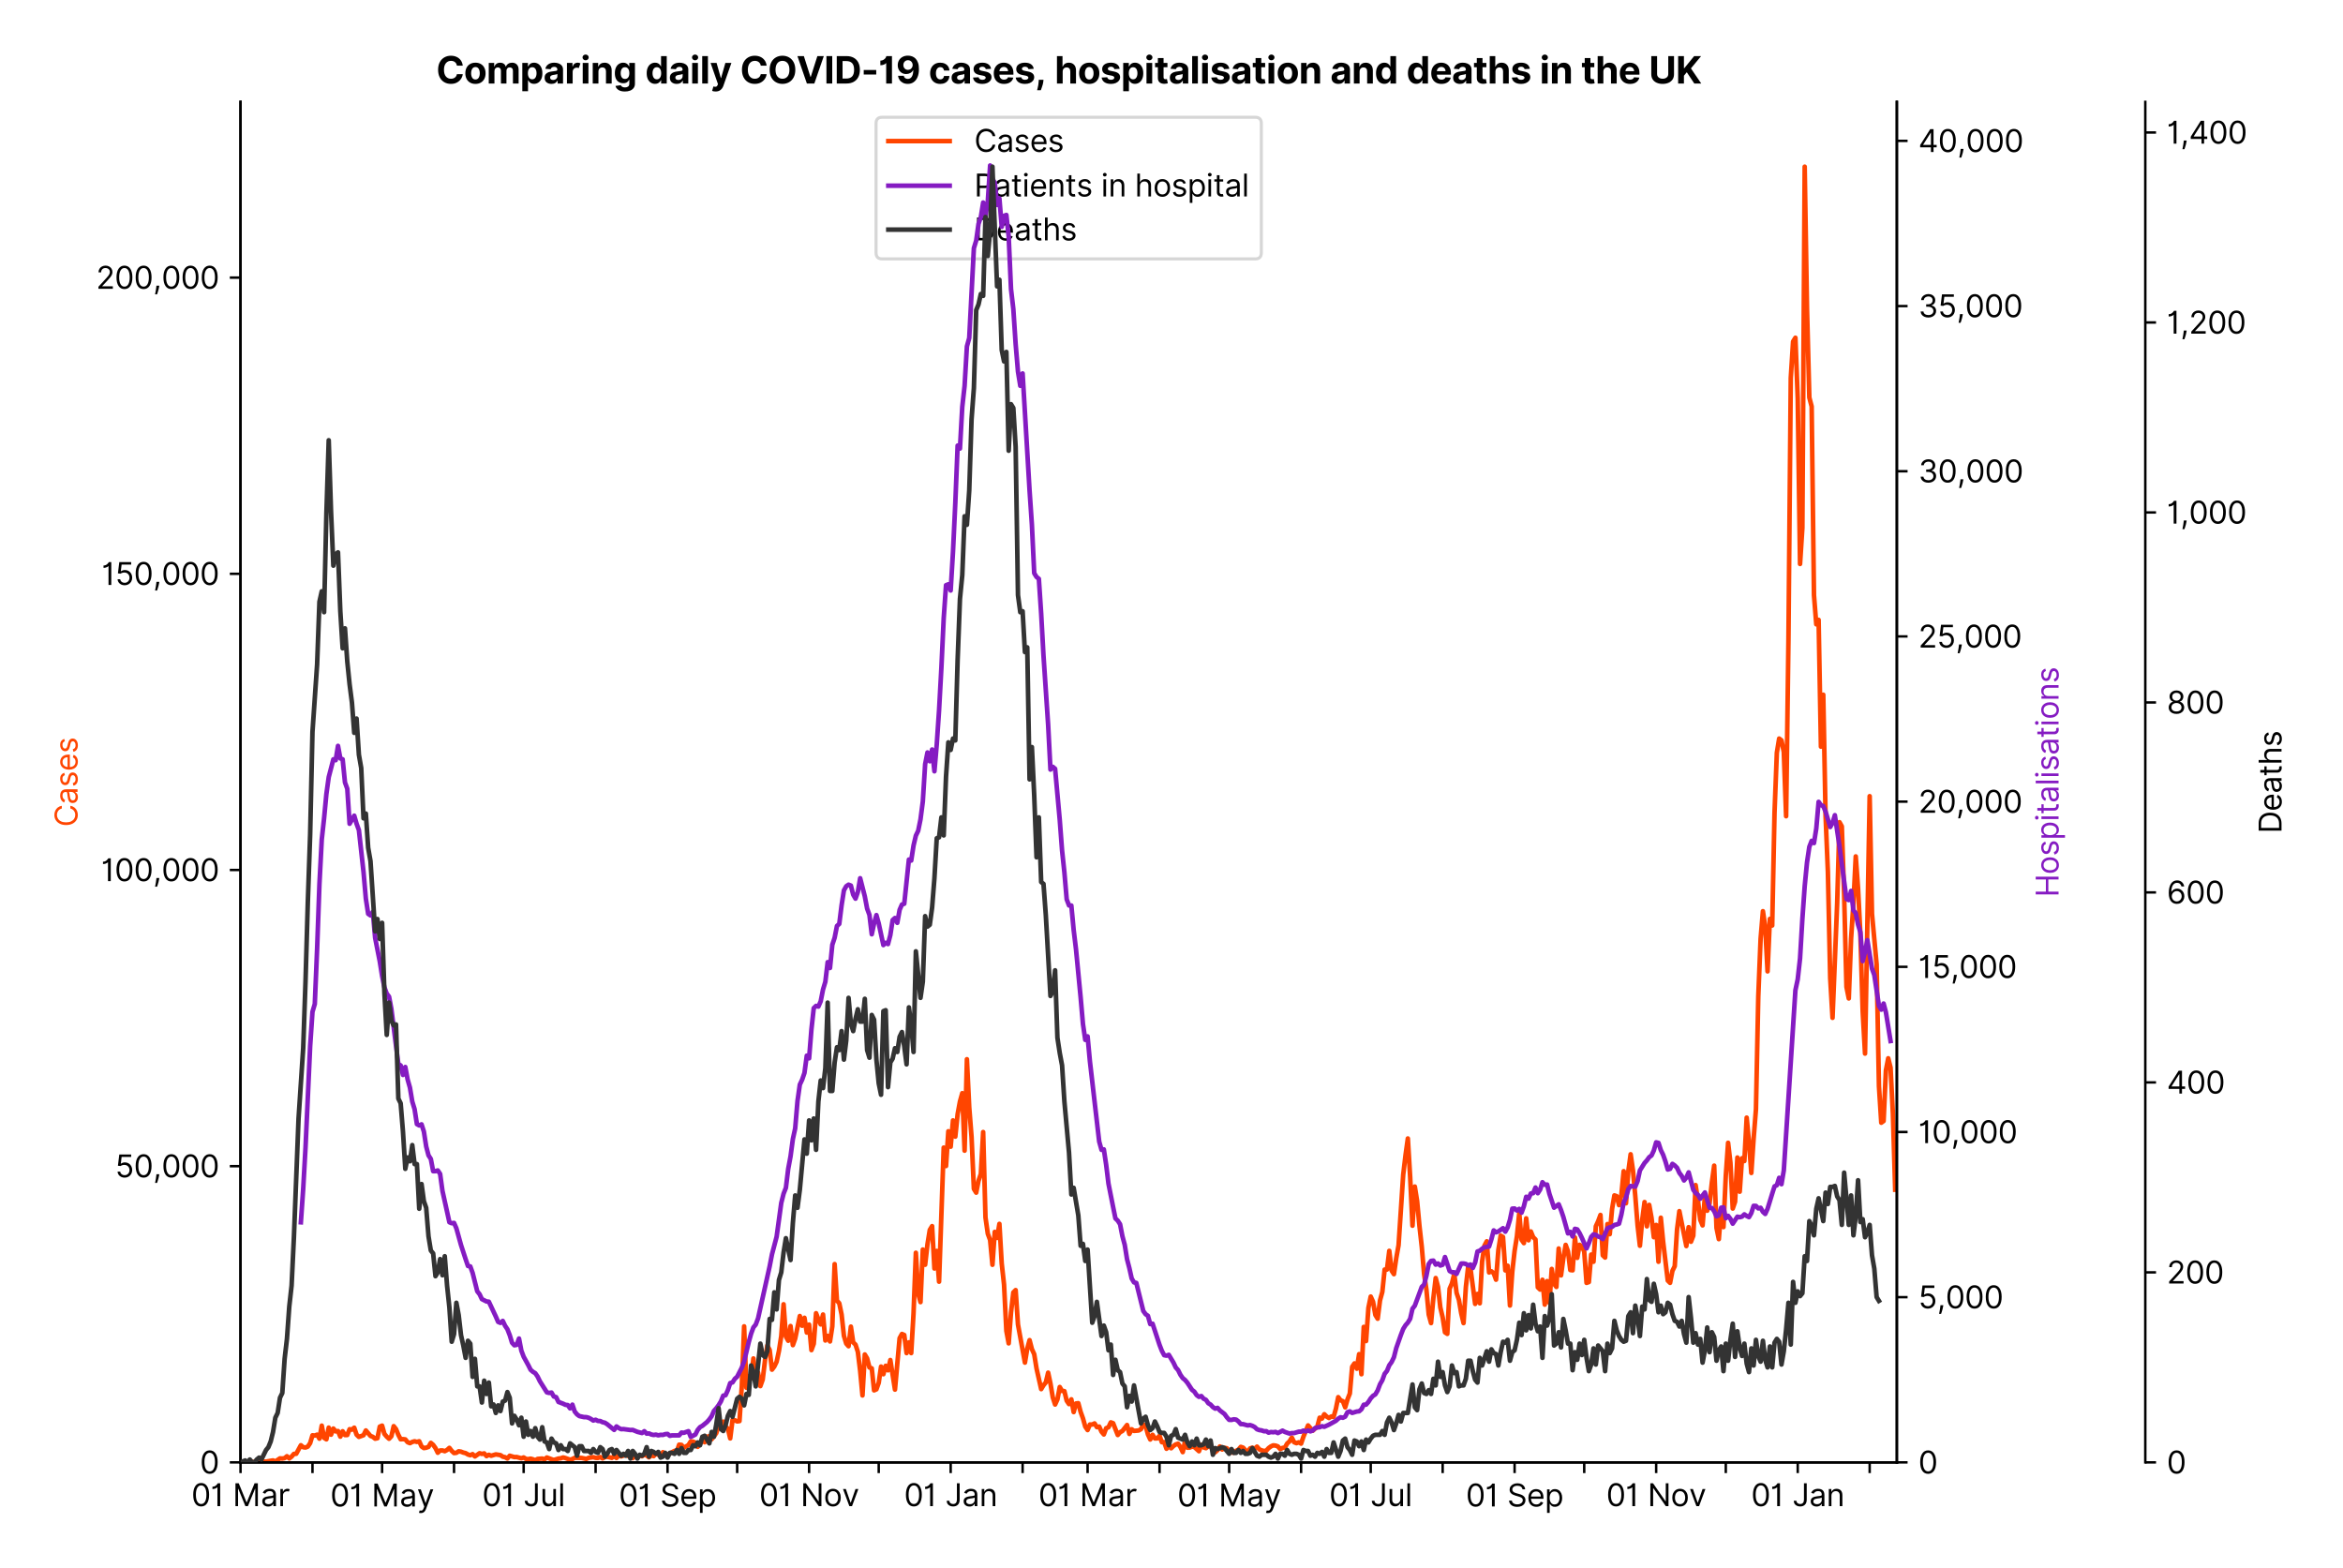 <?xml version="1.0" encoding="utf-8" standalone="no"?>
<!DOCTYPE svg PUBLIC "-//W3C//DTD SVG 1.1//EN"
  "http://www.w3.org/Graphics/SVG/1.1/DTD/svg11.dtd">
<svg xmlns:xlink="http://www.w3.org/1999/xlink" viewBox="0 0 763.873 511.234" xmlns="http://www.w3.org/2000/svg" version="1.1">
 <defs>
  <style type="text/css">*{stroke-linejoin: round; stroke-linecap: butt}</style>
 </defs>
 <g id="figure_1">
  <g id="patch_1">
   <path d="M 0 511.234 
L 763.873 511.234 
L 763.873 0 
L 0 0 
z
" style="fill: #ffffff"/>
  </g>
  <g id="axes_1">
   <g id="patch_2">
    <path d="M 78.419 476.745 
L 618.419 476.745 
L 618.419 33.225 
L 78.419 33.225 
z
" style="fill: #ffffff"/>
   </g>
   <g id="matplotlib.axis_1">
    <g id="xtick_1">
     <g id="line2d_1">
      <defs>
       <path id="me35feca3b0" d="M 0 0 
L 0 3.5 
" style="stroke: #000000; stroke-width: 0.8"/>
      </defs>
      <g>
       <use xlink:href="#me35feca3b0" x="78.419" y="476.745" style="stroke: #000000; stroke-width: 0.8"/>
      </g>
     </g>
     <g id="text_1">
      <!-- 01 Mar -->
      <g transform="translate(62.382 491.018)scale(0.1 -0.1)">
       <defs>
        <path id="Inter-Regular-30" d="M 2000 -64 
Q 1230 -64 806 561 
Q 382 1186 382 2327 
Q 382 3459 809 4088 
Q 1236 4718 2000 4718 
Q 2764 4718 3191 4088 
Q 3618 3459 3618 2327 
Q 3618 1186 3194 561 
Q 2771 -64 2000 -64 
z
M 2000 436 
Q 2509 436 2791 927 
Q 3073 1418 3073 2327 
Q 3073 3234 2789 3730 
Q 2505 4227 2000 4227 
Q 1496 4227 1211 3730 
Q 927 3234 927 2327 
Q 927 1418 1210 927 
Q 1493 436 2000 436 
z
" transform="scale(0.016)"/>
        <path id="Inter-Regular-31" d="M 1973 4655 
L 1973 0 
L 1409 0 
L 1409 3836 
L 1373 3836 
Q 1341 3773 1209 3692 
Q 1077 3611 868 3551 
Q 659 3491 391 3491 
L 391 3964 
Q 661 3964 859 4061 
Q 1057 4159 1190 4291 
Q 1323 4423 1392 4529 
Q 1461 4636 1473 4655 
L 1973 4655 
z
" transform="scale(0.016)"/>
        <path id="Inter-Regular-20" transform="scale(0.016)"/>
        <path id="Inter-Regular-4d" d="M 564 4655 
L 1236 4655 
L 2818 791 
L 2873 791 
L 4455 4655 
L 5127 4655 
L 5127 0 
L 4600 0 
L 4600 3536 
L 4555 3536 
L 3100 0 
L 2591 0 
L 1136 3536 
L 1091 3536 
L 1091 0 
L 564 0 
L 564 4655 
z
" transform="scale(0.016)"/>
        <path id="Inter-Regular-61" d="M 1518 -82 
Q 1186 -82 916 44 
Q 646 170 486 410 
Q 327 650 327 991 
Q 327 1291 445 1478 
Q 564 1666 761 1773 
Q 959 1880 1199 1933 
Q 1439 1986 1682 2018 
Q 2000 2059 2199 2080 
Q 2398 2102 2490 2154 
Q 2582 2207 2582 2336 
L 2582 2355 
Q 2582 2691 2399 2877 
Q 2216 3064 1846 3064 
Q 1461 3064 1243 2895 
Q 1025 2727 936 2536 
L 427 2718 
Q 564 3036 792 3214 
Q 1021 3393 1292 3464 
Q 1564 3536 1827 3536 
Q 1996 3536 2215 3496 
Q 2434 3457 2640 3334 
Q 2846 3211 2982 2963 
Q 3118 2716 3118 2300 
L 3118 0 
L 2582 0 
L 2582 473 
L 2555 473 
Q 2500 359 2373 229 
Q 2246 100 2034 9 
Q 1823 -82 1518 -82 
z
M 1600 400 
Q 1918 400 2137 525 
Q 2357 650 2469 847 
Q 2582 1045 2582 1264 
L 2582 1755 
Q 2548 1714 2433 1681 
Q 2318 1648 2169 1624 
Q 2021 1600 1881 1583 
Q 1741 1566 1655 1555 
Q 1446 1527 1265 1467 
Q 1084 1407 974 1287 
Q 864 1168 864 964 
Q 864 684 1072 542 
Q 1280 400 1600 400 
z
" transform="scale(0.016)"/>
        <path id="Inter-Regular-72" d="M 491 0 
L 491 3491 
L 1009 3491 
L 1009 2964 
L 1046 2964 
Q 1139 3223 1389 3384 
Q 1639 3545 1955 3545 
Q 2100 3545 2209 3511 
Q 2318 3477 2400 3418 
L 2218 2964 
Q 2161 2993 2085 3010 
Q 2009 3027 1909 3027 
Q 1527 3027 1277 2794 
Q 1027 2561 1027 2209 
L 1027 0 
L 491 0 
z
" transform="scale(0.016)"/>
       </defs>
       <use xlink:href="#Inter-Regular-30"/>
       <use xlink:href="#Inter-Regular-31" x="62.5"/>
       <use xlink:href="#Inter-Regular-20" x="106.676"/>
       <use xlink:href="#Inter-Regular-4d" x="134.801"/>
       <use xlink:href="#Inter-Regular-61" x="225.994"/>
       <use xlink:href="#Inter-Regular-72" x="282.386"/>
      </g>
     </g>
    </g>
    <g id="xtick_2">
     <g id="line2d_2">
      <g>
       <use xlink:href="#me35feca3b0" x="101.874" y="476.745" style="stroke: #000000; stroke-width: 0.8"/>
      </g>
     </g>
    </g>
    <g id="xtick_3">
     <g id="line2d_3">
      <g>
       <use xlink:href="#me35feca3b0" x="124.572" y="476.745" style="stroke: #000000; stroke-width: 0.8"/>
      </g>
     </g>
     <g id="text_2">
      <!-- 01 May -->
      <g transform="translate(107.669 491.117)scale(0.1 -0.1)">
       <defs>
        <path id="Inter-Regular-79" d="M 818 -1355 
Q 682 -1355 575 -1333 
Q 468 -1311 427 -1291 
L 564 -818 
Q 857 -893 1053 -814 
Q 1250 -736 1391 -345 
L 1509 -18 
L 218 3491 
L 800 3491 
L 1764 709 
L 1800 709 
L 2764 3491 
L 3346 3491 
L 1846 -564 
Q 1550 -1355 818 -1355 
z
" transform="scale(0.016)"/>
       </defs>
       <use xlink:href="#Inter-Regular-30"/>
       <use xlink:href="#Inter-Regular-31" x="62.5"/>
       <use xlink:href="#Inter-Regular-20" x="106.676"/>
       <use xlink:href="#Inter-Regular-4d" x="134.801"/>
       <use xlink:href="#Inter-Regular-61" x="225.994"/>
       <use xlink:href="#Inter-Regular-79" x="282.386"/>
      </g>
     </g>
    </g>
    <g id="xtick_4">
     <g id="line2d_4">
      <g>
       <use xlink:href="#me35feca3b0" x="148.026" y="476.745" style="stroke: #000000; stroke-width: 0.8"/>
      </g>
     </g>
    </g>
    <g id="xtick_5">
     <g id="line2d_5">
      <g>
       <use xlink:href="#me35feca3b0" x="170.725" y="476.745" style="stroke: #000000; stroke-width: 0.8"/>
      </g>
     </g>
     <g id="text_3">
      <!-- 01 Jul -->
      <g transform="translate(157.181 491.018)scale(0.1 -0.1)">
       <defs>
        <path id="Inter-Regular-4a" d="M 2346 4655 
L 2909 4655 
L 2909 1327 
Q 2909 657 2549 296 
Q 2189 -64 1582 -64 
Q 1200 -64 902 76 
Q 605 216 434 475 
Q 264 734 264 1091 
L 818 1091 
Q 818 795 1034 615 
Q 1250 436 1582 436 
Q 1948 436 2147 664 
Q 2346 893 2346 1327 
L 2346 4655 
z
" transform="scale(0.016)"/>
        <path id="Inter-Regular-75" d="M 2691 1427 
L 2691 3491 
L 3227 3491 
L 3227 0 
L 2691 0 
L 2691 591 
L 2655 591 
Q 2532 325 2273 140 
Q 2014 -45 1618 -45 
Q 1127 -45 809 280 
Q 491 605 491 1273 
L 491 3491 
L 1027 3491 
L 1027 1309 
Q 1027 927 1242 700 
Q 1457 473 1791 473 
Q 1991 473 2199 575 
Q 2407 677 2549 888 
Q 2691 1100 2691 1427 
z
" transform="scale(0.016)"/>
        <path id="Inter-Regular-6c" d="M 1027 4655 
L 1027 0 
L 491 0 
L 491 4655 
L 1027 4655 
z
" transform="scale(0.016)"/>
       </defs>
       <use xlink:href="#Inter-Regular-30"/>
       <use xlink:href="#Inter-Regular-31" x="62.5"/>
       <use xlink:href="#Inter-Regular-20" x="106.676"/>
       <use xlink:href="#Inter-Regular-4a" x="134.801"/>
       <use xlink:href="#Inter-Regular-75" x="189.063"/>
       <use xlink:href="#Inter-Regular-6c" x="247.159"/>
      </g>
     </g>
    </g>
    <g id="xtick_6">
     <g id="line2d_6">
      <g>
       <use xlink:href="#me35feca3b0" x="194.179" y="476.745" style="stroke: #000000; stroke-width: 0.8"/>
      </g>
     </g>
    </g>
    <g id="xtick_7">
     <g id="line2d_7">
      <g>
       <use xlink:href="#me35feca3b0" x="217.634" y="476.745" style="stroke: #000000; stroke-width: 0.8"/>
      </g>
     </g>
     <g id="text_4">
      <!-- 01 Sep -->
      <g transform="translate(201.747 491.117)scale(0.1 -0.1)">
       <defs>
        <path id="Inter-Regular-53" d="M 3109 3491 
Q 3068 3836 2777 4027 
Q 2486 4218 2064 4218 
Q 1600 4218 1318 3999 
Q 1036 3780 1036 3445 
Q 1036 3195 1189 3042 
Q 1343 2889 1553 2803 
Q 1764 2718 1936 2673 
L 2409 2545 
Q 2591 2498 2815 2414 
Q 3039 2330 3244 2185 
Q 3450 2041 3584 1816 
Q 3718 1591 3718 1264 
Q 3718 886 3521 581 
Q 3325 277 2949 97 
Q 2573 -82 2036 -82 
Q 1286 -82 845 272 
Q 405 627 364 1200 
L 946 1200 
Q 968 936 1124 764 
Q 1280 593 1519 510 
Q 1759 427 2036 427 
Q 2359 427 2616 533 
Q 2873 639 3023 828 
Q 3173 1018 3173 1273 
Q 3173 1505 3043 1650 
Q 2914 1795 2702 1886 
Q 2491 1977 2246 2045 
L 1673 2209 
Q 1127 2366 809 2657 
Q 491 2948 491 3418 
Q 491 3809 703 4101 
Q 916 4393 1276 4555 
Q 1636 4718 2082 4718 
Q 2532 4718 2882 4558 
Q 3232 4398 3437 4120 
Q 3643 3843 3655 3491 
L 3109 3491 
z
" transform="scale(0.016)"/>
        <path id="Inter-Regular-65" d="M 1955 -73 
Q 1450 -73 1085 151 
Q 721 375 524 778 
Q 327 1182 327 1718 
Q 327 2255 524 2665 
Q 721 3075 1074 3305 
Q 1427 3536 1900 3536 
Q 2173 3536 2439 3445 
Q 2705 3355 2923 3151 
Q 3141 2948 3270 2614 
Q 3400 2280 3400 1791 
L 3400 1564 
L 866 1564 
Q 884 1005 1183 707 
Q 1482 409 1955 409 
Q 2271 409 2498 545 
Q 2725 682 2827 955 
L 3346 809 
Q 3223 414 2854 170 
Q 2486 -73 1955 -73 
z
M 866 2027 
L 2855 2027 
Q 2855 2470 2595 2762 
Q 2336 3055 1900 3055 
Q 1593 3055 1368 2911 
Q 1143 2768 1013 2533 
Q 884 2298 866 2027 
z
" transform="scale(0.016)"/>
        <path id="Inter-Regular-70" d="M 491 -1309 
L 491 3491 
L 1009 3491 
L 1009 2936 
L 1073 2936 
Q 1132 3027 1237 3169 
Q 1343 3311 1542 3423 
Q 1741 3536 2082 3536 
Q 2523 3536 2859 3315 
Q 3196 3095 3384 2690 
Q 3573 2286 3573 1736 
Q 3573 1182 3384 776 
Q 3196 370 2861 148 
Q 2527 -73 2091 -73 
Q 1755 -73 1552 39 
Q 1350 152 1241 296 
Q 1132 441 1073 536 
L 1027 536 
L 1027 -1309 
L 491 -1309 
z
M 1018 1745 
Q 1018 1152 1276 780 
Q 1534 409 2018 409 
Q 2355 409 2581 587 
Q 2807 766 2921 1069 
Q 3036 1373 3036 1745 
Q 3036 2114 2923 2410 
Q 2811 2707 2585 2881 
Q 2359 3055 2018 3055 
Q 1527 3055 1272 2693 
Q 1018 2332 1018 1745 
z
" transform="scale(0.016)"/>
       </defs>
       <use xlink:href="#Inter-Regular-30"/>
       <use xlink:href="#Inter-Regular-31" x="62.5"/>
       <use xlink:href="#Inter-Regular-20" x="106.676"/>
       <use xlink:href="#Inter-Regular-53" x="134.801"/>
       <use xlink:href="#Inter-Regular-65" x="198.58"/>
       <use xlink:href="#Inter-Regular-70" x="256.818"/>
      </g>
     </g>
    </g>
    <g id="xtick_8">
     <g id="line2d_8">
      <g>
       <use xlink:href="#me35feca3b0" x="240.332" y="476.745" style="stroke: #000000; stroke-width: 0.8"/>
      </g>
     </g>
    </g>
    <g id="xtick_9">
     <g id="line2d_9">
      <g>
       <use xlink:href="#me35feca3b0" x="263.787" y="476.745" style="stroke: #000000; stroke-width: 0.8"/>
      </g>
     </g>
     <g id="text_5">
      <!-- 01 Nov -->
      <g transform="translate(247.516 491.018)scale(0.1 -0.1)">
       <defs>
        <path id="Inter-Regular-4e" d="M 4255 4655 
L 4255 0 
L 3709 0 
L 1173 3655 
L 1127 3655 
L 1127 0 
L 564 0 
L 564 4655 
L 1109 4655 
L 3655 991 
L 3700 991 
L 3700 4655 
L 4255 4655 
z
" transform="scale(0.016)"/>
        <path id="Inter-Regular-6f" d="M 1909 -73 
Q 1436 -73 1080 152 
Q 725 377 526 781 
Q 327 1186 327 1727 
Q 327 2273 526 2679 
Q 725 3086 1080 3311 
Q 1436 3536 1909 3536 
Q 2382 3536 2737 3311 
Q 3093 3086 3292 2679 
Q 3491 2273 3491 1727 
Q 3491 1186 3292 781 
Q 3093 377 2737 152 
Q 2382 -73 1909 -73 
z
M 1909 409 
Q 2268 409 2500 593 
Q 2732 777 2843 1077 
Q 2955 1377 2955 1727 
Q 2955 2077 2843 2379 
Q 2732 2682 2500 2868 
Q 2268 3055 1909 3055 
Q 1550 3055 1318 2868 
Q 1086 2682 975 2379 
Q 864 2077 864 1727 
Q 864 1377 975 1077 
Q 1086 777 1318 593 
Q 1550 409 1909 409 
z
" transform="scale(0.016)"/>
        <path id="Inter-Regular-76" d="M 3346 3491 
L 2055 0 
L 1509 0 
L 218 3491 
L 800 3491 
L 1764 709 
L 1800 709 
L 2764 3491 
L 3346 3491 
z
" transform="scale(0.016)"/>
       </defs>
       <use xlink:href="#Inter-Regular-30"/>
       <use xlink:href="#Inter-Regular-31" x="62.5"/>
       <use xlink:href="#Inter-Regular-20" x="106.676"/>
       <use xlink:href="#Inter-Regular-4e" x="134.801"/>
       <use xlink:href="#Inter-Regular-6f" x="210.085"/>
       <use xlink:href="#Inter-Regular-76" x="269.744"/>
      </g>
     </g>
    </g>
    <g id="xtick_10">
     <g id="line2d_10">
      <g>
       <use xlink:href="#me35feca3b0" x="286.485" y="476.745" style="stroke: #000000; stroke-width: 0.8"/>
      </g>
     </g>
    </g>
    <g id="xtick_11">
     <g id="line2d_11">
      <g>
       <use xlink:href="#me35feca3b0" x="309.94" y="476.745" style="stroke: #000000; stroke-width: 0.8"/>
      </g>
     </g>
     <g id="text_6">
      <!-- 01 Jan -->
      <g transform="translate(294.741 491.018)scale(0.1 -0.1)">
       <defs>
        <path id="Inter-Regular-6e" d="M 1027 2100 
L 1027 0 
L 491 0 
L 491 3491 
L 1009 3491 
L 1009 2945 
L 1055 2945 
Q 1177 3211 1427 3373 
Q 1677 3536 2073 3536 
Q 2602 3536 2928 3211 
Q 3255 2886 3255 2218 
L 3255 0 
L 2718 0 
L 2718 2182 
Q 2718 2593 2504 2824 
Q 2291 3055 1918 3055 
Q 1534 3055 1280 2806 
Q 1027 2557 1027 2100 
z
" transform="scale(0.016)"/>
       </defs>
       <use xlink:href="#Inter-Regular-30"/>
       <use xlink:href="#Inter-Regular-31" x="62.5"/>
       <use xlink:href="#Inter-Regular-20" x="106.676"/>
       <use xlink:href="#Inter-Regular-4a" x="134.801"/>
       <use xlink:href="#Inter-Regular-61" x="189.063"/>
       <use xlink:href="#Inter-Regular-6e" x="245.455"/>
      </g>
     </g>
    </g>
    <g id="xtick_12">
     <g id="line2d_12">
      <g>
       <use xlink:href="#me35feca3b0" x="333.395" y="476.745" style="stroke: #000000; stroke-width: 0.8"/>
      </g>
     </g>
    </g>
    <g id="xtick_13">
     <g id="line2d_13">
      <g>
       <use xlink:href="#me35feca3b0" x="354.58" y="476.745" style="stroke: #000000; stroke-width: 0.8"/>
      </g>
     </g>
     <g id="text_7">
      <!-- 01 Mar -->
      <g transform="translate(338.543 491.018)scale(0.1 -0.1)">
       <use xlink:href="#Inter-Regular-30"/>
       <use xlink:href="#Inter-Regular-31" x="62.5"/>
       <use xlink:href="#Inter-Regular-20" x="106.676"/>
       <use xlink:href="#Inter-Regular-4d" x="134.801"/>
       <use xlink:href="#Inter-Regular-61" x="225.994"/>
       <use xlink:href="#Inter-Regular-72" x="282.386"/>
      </g>
     </g>
    </g>
    <g id="xtick_14">
     <g id="line2d_14">
      <g>
       <use xlink:href="#me35feca3b0" x="378.035" y="476.745" style="stroke: #000000; stroke-width: 0.8"/>
      </g>
     </g>
    </g>
    <g id="xtick_15">
     <g id="line2d_15">
      <g>
       <use xlink:href="#me35feca3b0" x="400.733" y="476.745" style="stroke: #000000; stroke-width: 0.8"/>
      </g>
     </g>
     <g id="text_8">
      <!-- 01 May -->
      <g transform="translate(383.83 491.117)scale(0.1 -0.1)">
       <use xlink:href="#Inter-Regular-30"/>
       <use xlink:href="#Inter-Regular-31" x="62.5"/>
       <use xlink:href="#Inter-Regular-20" x="106.676"/>
       <use xlink:href="#Inter-Regular-4d" x="134.801"/>
       <use xlink:href="#Inter-Regular-61" x="225.994"/>
       <use xlink:href="#Inter-Regular-79" x="282.386"/>
      </g>
     </g>
    </g>
    <g id="xtick_16">
     <g id="line2d_16">
      <g>
       <use xlink:href="#me35feca3b0" x="424.188" y="476.745" style="stroke: #000000; stroke-width: 0.8"/>
      </g>
     </g>
    </g>
    <g id="xtick_17">
     <g id="line2d_17">
      <g>
       <use xlink:href="#me35feca3b0" x="446.886" y="476.745" style="stroke: #000000; stroke-width: 0.8"/>
      </g>
     </g>
     <g id="text_9">
      <!-- 01 Jul -->
      <g transform="translate(433.342 491.018)scale(0.1 -0.1)">
       <use xlink:href="#Inter-Regular-30"/>
       <use xlink:href="#Inter-Regular-31" x="62.5"/>
       <use xlink:href="#Inter-Regular-20" x="106.676"/>
       <use xlink:href="#Inter-Regular-4a" x="134.801"/>
       <use xlink:href="#Inter-Regular-75" x="189.063"/>
       <use xlink:href="#Inter-Regular-6c" x="247.159"/>
      </g>
     </g>
    </g>
    <g id="xtick_18">
     <g id="line2d_18">
      <g>
       <use xlink:href="#me35feca3b0" x="470.341" y="476.745" style="stroke: #000000; stroke-width: 0.8"/>
      </g>
     </g>
    </g>
    <g id="xtick_19">
     <g id="line2d_19">
      <g>
       <use xlink:href="#me35feca3b0" x="493.795" y="476.745" style="stroke: #000000; stroke-width: 0.8"/>
      </g>
     </g>
     <g id="text_10">
      <!-- 01 Sep -->
      <g transform="translate(477.908 491.117)scale(0.1 -0.1)">
       <use xlink:href="#Inter-Regular-30"/>
       <use xlink:href="#Inter-Regular-31" x="62.5"/>
       <use xlink:href="#Inter-Regular-20" x="106.676"/>
       <use xlink:href="#Inter-Regular-53" x="134.801"/>
       <use xlink:href="#Inter-Regular-65" x="198.58"/>
       <use xlink:href="#Inter-Regular-70" x="256.818"/>
      </g>
     </g>
    </g>
    <g id="xtick_20">
     <g id="line2d_20">
      <g>
       <use xlink:href="#me35feca3b0" x="516.494" y="476.745" style="stroke: #000000; stroke-width: 0.8"/>
      </g>
     </g>
    </g>
    <g id="xtick_21">
     <g id="line2d_21">
      <g>
       <use xlink:href="#me35feca3b0" x="539.948" y="476.745" style="stroke: #000000; stroke-width: 0.8"/>
      </g>
     </g>
     <g id="text_11">
      <!-- 01 Nov -->
      <g transform="translate(523.677 491.018)scale(0.1 -0.1)">
       <use xlink:href="#Inter-Regular-30"/>
       <use xlink:href="#Inter-Regular-31" x="62.5"/>
       <use xlink:href="#Inter-Regular-20" x="106.676"/>
       <use xlink:href="#Inter-Regular-4e" x="134.801"/>
       <use xlink:href="#Inter-Regular-6f" x="210.085"/>
       <use xlink:href="#Inter-Regular-76" x="269.744"/>
      </g>
     </g>
    </g>
    <g id="xtick_22">
     <g id="line2d_22">
      <g>
       <use xlink:href="#me35feca3b0" x="562.647" y="476.745" style="stroke: #000000; stroke-width: 0.8"/>
      </g>
     </g>
    </g>
    <g id="xtick_23">
     <g id="line2d_23">
      <g>
       <use xlink:href="#me35feca3b0" x="586.101" y="476.745" style="stroke: #000000; stroke-width: 0.8"/>
      </g>
     </g>
     <g id="text_12">
      <!-- 01 Jan -->
      <g transform="translate(570.902 491.018)scale(0.1 -0.1)">
       <use xlink:href="#Inter-Regular-30"/>
       <use xlink:href="#Inter-Regular-31" x="62.5"/>
       <use xlink:href="#Inter-Regular-20" x="106.676"/>
       <use xlink:href="#Inter-Regular-4a" x="134.801"/>
       <use xlink:href="#Inter-Regular-61" x="189.063"/>
       <use xlink:href="#Inter-Regular-6e" x="245.455"/>
      </g>
     </g>
    </g>
    <g id="xtick_24">
     <g id="line2d_24">
      <g>
       <use xlink:href="#me35feca3b0" x="609.556" y="476.745" style="stroke: #000000; stroke-width: 0.8"/>
      </g>
     </g>
    </g>
   </g>
   <g id="matplotlib.axis_2">
    <g id="ytick_1">
     <g id="line2d_25">
      <defs>
       <path id="mfc8d8ef2e8" d="M 0 0 
L -3.5 0 
" style="stroke: #000000; stroke-width: 0.8"/>
      </defs>
      <g>
       <use xlink:href="#mfc8d8ef2e8" x="78.419" y="476.745" style="stroke: #000000; stroke-width: 0.8"/>
      </g>
     </g>
     <g id="text_13">
      <!-- 0 -->
      <g transform="translate(65.169 480.382)scale(0.1 -0.1)">
       <use xlink:href="#Inter-Regular-30"/>
      </g>
     </g>
    </g>
    <g id="ytick_2">
     <g id="line2d_26">
      <g>
       <use xlink:href="#mfc8d8ef2e8" x="78.419" y="380.185" style="stroke: #000000; stroke-width: 0.8"/>
      </g>
     </g>
     <g id="text_14">
      <!-- 50,000 -->
      <g transform="translate(37.541 383.822)scale(0.1 -0.1)">
       <defs>
        <path id="Inter-Regular-35" d="M 1936 -64 
Q 1536 -64 1216 95 
Q 896 255 702 532 
Q 509 809 491 1164 
L 1036 1164 
Q 1068 848 1324 642 
Q 1580 436 1936 436 
Q 2223 436 2447 570 
Q 2671 705 2799 940 
Q 2927 1175 2927 1473 
Q 2927 1777 2794 2017 
Q 2661 2257 2429 2395 
Q 2198 2534 1900 2536 
Q 1686 2539 1461 2472 
Q 1236 2405 1091 2300 
L 564 2364 
L 846 4655 
L 3264 4655 
L 3264 4155 
L 1318 4155 
L 1155 2782 
L 1182 2782 
Q 1325 2895 1541 2970 
Q 1757 3045 1991 3045 
Q 2418 3045 2753 2842 
Q 3089 2639 3281 2286 
Q 3473 1934 3473 1482 
Q 3473 1036 3274 687 
Q 3075 339 2727 137 
Q 2380 -64 1936 -64 
z
" transform="scale(0.016)"/>
        <path id="Inter-Regular-2c" d="M 1291 636 
L 1255 391 
Q 1216 132 1137 -163 
Q 1059 -459 975 -720 
Q 891 -982 836 -1136 
L 427 -1136 
Q 457 -991 504 -752 
Q 552 -514 601 -219 
Q 650 75 682 382 
L 709 636 
L 1291 636 
z
" transform="scale(0.016)"/>
       </defs>
       <use xlink:href="#Inter-Regular-35"/>
       <use xlink:href="#Inter-Regular-30" x="60.795"/>
       <use xlink:href="#Inter-Regular-2c" x="123.295"/>
       <use xlink:href="#Inter-Regular-30" x="151.278"/>
       <use xlink:href="#Inter-Regular-30" x="213.778"/>
       <use xlink:href="#Inter-Regular-30" x="276.278"/>
      </g>
     </g>
    </g>
    <g id="ytick_3">
     <g id="line2d_27">
      <g>
       <use xlink:href="#mfc8d8ef2e8" x="78.419" y="283.625" style="stroke: #000000; stroke-width: 0.8"/>
      </g>
     </g>
     <g id="text_15">
      <!-- 100,000 -->
      <g transform="translate(32.953 287.262)scale(0.1 -0.1)">
       <use xlink:href="#Inter-Regular-31"/>
       <use xlink:href="#Inter-Regular-30" x="44.176"/>
       <use xlink:href="#Inter-Regular-30" x="106.676"/>
       <use xlink:href="#Inter-Regular-2c" x="169.176"/>
       <use xlink:href="#Inter-Regular-30" x="197.159"/>
       <use xlink:href="#Inter-Regular-30" x="259.659"/>
       <use xlink:href="#Inter-Regular-30" x="322.159"/>
      </g>
     </g>
    </g>
    <g id="ytick_4">
     <g id="line2d_28">
      <g>
       <use xlink:href="#mfc8d8ef2e8" x="78.419" y="187.065" style="stroke: #000000; stroke-width: 0.8"/>
      </g>
     </g>
     <g id="text_16">
      <!-- 150,000 -->
      <g transform="translate(33.123 190.702)scale(0.1 -0.1)">
       <use xlink:href="#Inter-Regular-31"/>
       <use xlink:href="#Inter-Regular-35" x="44.176"/>
       <use xlink:href="#Inter-Regular-30" x="104.972"/>
       <use xlink:href="#Inter-Regular-2c" x="167.472"/>
       <use xlink:href="#Inter-Regular-30" x="195.455"/>
       <use xlink:href="#Inter-Regular-30" x="257.955"/>
       <use xlink:href="#Inter-Regular-30" x="320.455"/>
      </g>
     </g>
    </g>
    <g id="ytick_5">
     <g id="line2d_29">
      <g>
       <use xlink:href="#mfc8d8ef2e8" x="78.419" y="90.505" style="stroke: #000000; stroke-width: 0.8"/>
      </g>
     </g>
     <g id="text_17">
      <!-- 200,000 -->
      <g transform="translate(31.319 94.142)scale(0.1 -0.1)">
       <defs>
        <path id="Inter-Regular-32" d="M 482 0 
L 482 409 
L 2018 2091 
Q 2289 2386 2464 2605 
Q 2639 2825 2724 3019 
Q 2809 3214 2809 3427 
Q 2809 3795 2553 4011 
Q 2298 4227 1918 4227 
Q 1514 4227 1275 3985 
Q 1036 3743 1036 3345 
L 500 3345 
Q 500 3755 688 4064 
Q 877 4373 1203 4545 
Q 1530 4718 1936 4718 
Q 2346 4718 2661 4545 
Q 2977 4373 3156 4079 
Q 3336 3786 3336 3427 
Q 3336 3170 3244 2926 
Q 3152 2682 2926 2383 
Q 2700 2084 2300 1655 
L 1255 536 
L 1255 500 
L 3418 500 
L 3418 0 
L 482 0 
z
" transform="scale(0.016)"/>
       </defs>
       <use xlink:href="#Inter-Regular-32"/>
       <use xlink:href="#Inter-Regular-30" x="60.511"/>
       <use xlink:href="#Inter-Regular-30" x="123.011"/>
       <use xlink:href="#Inter-Regular-2c" x="185.511"/>
       <use xlink:href="#Inter-Regular-30" x="213.494"/>
       <use xlink:href="#Inter-Regular-30" x="275.994"/>
       <use xlink:href="#Inter-Regular-30" x="338.494"/>
      </g>
     </g>
    </g>
    <g id="text_18">
     <!-- Cases -->
     <g style="fill: #ff4500" transform="translate(25.273 269.581)rotate(-90)scale(0.1 -0.1)">
      <defs>
       <path id="Inter-Regular-43" d="M 4309 3200 
L 3746 3200 
Q 3677 3523 3484 3743 
Q 3291 3964 3018 4077 
Q 2746 4191 2436 4191 
Q 2014 4191 1672 3977 
Q 1330 3764 1128 3348 
Q 927 2932 927 2327 
Q 927 1723 1128 1307 
Q 1330 891 1672 677 
Q 2014 464 2436 464 
Q 2746 464 3018 577 
Q 3291 691 3484 911 
Q 3677 1132 3746 1455 
L 4309 1455 
Q 4223 977 3957 637 
Q 3691 298 3298 117 
Q 2905 -64 2436 -64 
Q 1841 -64 1377 227 
Q 914 518 648 1054 
Q 382 1591 382 2327 
Q 382 3064 648 3600 
Q 914 4136 1377 4427 
Q 1841 4718 2436 4718 
Q 2905 4718 3298 4537 
Q 3691 4357 3957 4017 
Q 4223 3677 4309 3200 
z
" transform="scale(0.016)"/>
       <path id="Inter-Regular-73" d="M 2964 2709 
L 2482 2573 
Q 2411 2755 2245 2914 
Q 2080 3073 1727 3073 
Q 1407 3073 1194 2926 
Q 982 2780 982 2555 
Q 982 2355 1127 2239 
Q 1273 2123 1582 2045 
L 2100 1918 
Q 3027 1691 3027 973 
Q 3027 673 2855 436 
Q 2684 200 2377 63 
Q 2071 -73 1664 -73 
Q 1130 -73 780 159 
Q 430 391 336 836 
L 846 964 
Q 989 400 1655 400 
Q 2030 400 2251 560 
Q 2473 720 2473 945 
Q 2473 1316 1955 1436 
L 1373 1573 
Q 893 1686 669 1926 
Q 446 2166 446 2527 
Q 446 2823 613 3050 
Q 780 3277 1069 3406 
Q 1359 3536 1727 3536 
Q 2246 3536 2542 3309 
Q 2839 3082 2964 2709 
z
" transform="scale(0.016)"/>
      </defs>
      <use xlink:href="#Inter-Regular-43"/>
      <use xlink:href="#Inter-Regular-61" x="72.727"/>
      <use xlink:href="#Inter-Regular-73" x="129.119"/>
      <use xlink:href="#Inter-Regular-65" x="181.392"/>
      <use xlink:href="#Inter-Regular-73" x="239.631"/>
     </g>
    </g>
   </g>
   <g id="line2d_30">
    <path d="M 55.721 476.741 
L 76.149 476.745 
L 86.741 476.486 
L 89.011 476.108 
L 89.768 476.451 
L 91.281 475.44 
L 92.038 475.503 
L 92.794 475.366 
L 93.551 474.746 
L 94.307 475.461 
L 95.064 474.878 
L 95.821 473.989 
L 96.577 473.941 
L 98.091 471.164 
L 98.847 471.809 
L 99.604 471.913 
L 100.36 471.598 
L 101.117 470.469 
L 101.874 467.925 
L 102.63 468.012 
L 103.387 467.722 
L 104.143 469.02 
L 104.9 464.773 
L 105.657 468.744 
L 106.413 469.236 
L 107.17 465.419 
L 107.926 467.717 
L 108.683 465.726 
L 109.44 466.637 
L 110.196 466.533 
L 110.953 468.36 
L 111.709 466.602 
L 112.466 467.852 
L 113.223 467.827 
L 113.979 465.932 
L 114.736 466.073 
L 115.492 465.447 
L 116.249 467.715 
L 117.006 468.439 
L 118.519 467.894 
L 119.275 466.344 
L 120.789 468.126 
L 121.545 468.422 
L 122.302 469.028 
L 123.058 468.873 
L 123.815 465.096 
L 124.572 464.77 
L 125.328 467.464 
L 126.085 468.366 
L 126.842 469.049 
L 127.598 468.236 
L 128.355 464.943 
L 129.111 465.903 
L 129.868 467.767 
L 130.625 469.221 
L 131.381 469.169 
L 132.138 469.258 
L 132.894 470.173 
L 133.651 470.484 
L 134.408 470.09 
L 135.164 469.87 
L 135.921 470.08 
L 136.677 469.866 
L 137.434 471.562 
L 138.191 472.087 
L 138.947 471.971 
L 139.704 471.695 
L 140.46 470.397 
L 141.217 471.031 
L 141.974 472.093 
L 142.73 473.607 
L 143.487 472.875 
L 144.243 472.857 
L 145 473.101 
L 145.757 472.699 
L 146.513 472.023 
L 147.27 473.006 
L 148.026 473.713 
L 148.783 473.63 
L 149.54 473.132 
L 150.296 473.259 
L 151.053 473.559 
L 151.81 473.738 
L 152.566 474.184 
L 153.323 474.418 
L 154.079 474.066 
L 154.836 474.808 
L 156.349 473.769 
L 157.106 473.993 
L 157.862 473.821 
L 158.619 474.706 
L 159.376 474.275 
L 160.132 474.592 
L 161.645 474.146 
L 163.159 474.387 
L 163.915 474.895 
L 164.672 475.057 
L 165.428 475.484 
L 166.185 474.586 
L 167.698 475.026 
L 168.455 475.005 
L 169.968 475.414 
L 170.725 475.144 
L 171.481 475.633 
L 172.238 475.694 
L 172.994 475.54 
L 173.751 475.748 
L 174.508 476.083 
L 175.264 475.623 
L 176.778 475.505 
L 177.534 475.756 
L 178.291 475.161 
L 179.804 475.721 
L 180.561 475.976 
L 182.074 475.505 
L 182.83 475.418 
L 183.587 475.148 
L 184.344 475.343 
L 185.857 475.886 
L 186.613 475.664 
L 187.37 475.26 
L 189.64 475.306 
L 191.153 475.623 
L 191.91 475.271 
L 193.423 475.046 
L 194.179 475.275 
L 194.936 475.308 
L 195.693 475.011 
L 196.449 475.451 
L 197.206 475.022 
L 197.962 474.91 
L 199.476 475.281 
L 200.232 474.694 
L 200.989 475.316 
L 201.746 474.528 
L 202.502 474.796 
L 203.259 474.565 
L 204.015 473.962 
L 204.772 474.665 
L 205.529 474.737 
L 206.285 475.368 
L 207.042 474.642 
L 207.798 475.177 
L 208.555 474.462 
L 209.312 474.75 
L 210.068 474.258 
L 210.825 474.505 
L 211.581 475.098 
L 212.338 474.458 
L 213.095 474.721 
L 213.851 473.806 
L 214.608 474.281 
L 215.364 474.605 
L 216.121 473.433 
L 216.878 474.03 
L 217.634 474.244 
L 219.904 472.998 
L 220.661 473.244 
L 221.417 470.975 
L 222.174 471.052 
L 222.93 471.994 
L 224.444 471.108 
L 225.2 469.91 
L 225.957 469.992 
L 226.714 470.314 
L 227.47 471.683 
L 228.227 470.749 
L 228.983 469.038 
L 229.74 470.189 
L 230.497 468.398 
L 231.253 468.205 
L 232.01 469.215 
L 233.523 467.232 
L 234.28 464.814 
L 235.036 463.933 
L 235.793 463.47 
L 236.549 465.077 
L 237.306 465.751 
L 238.063 468.935 
L 238.819 462.95 
L 239.576 463.018 
L 240.332 463.393 
L 241.089 463.288 
L 241.846 451.887 
L 242.602 432.403 
L 243.359 452.423 
L 244.115 448.661 
L 244.872 449.395 
L 245.629 442.872 
L 246.385 449.971 
L 247.142 447.456 
L 247.898 451.887 
L 248.655 449.762 
L 249.412 443.463 
L 250.168 438.654 
L 250.925 440.091 
L 251.682 446.522 
L 252.438 445.516 
L 253.195 443.949 
L 253.951 440.431 
L 254.708 435.551 
L 255.465 425.205 
L 256.221 435.722 
L 256.978 437.097 
L 257.734 432.304 
L 258.491 438.527 
L 259.248 436.402 
L 260.761 429.042 
L 261.517 432.202 
L 262.274 429.614 
L 263.031 434.423 
L 263.787 431.837 
L 264.544 440.149 
L 265.3 438.086 
L 266.057 428.123 
L 266.814 430.124 
L 267.57 431.773 
L 268.327 428.548 
L 269.083 437.016 
L 269.84 435.514 
L 270.597 437.325 
L 271.353 432.424 
L 272.11 412.108 
L 272.866 424.021 
L 273.623 424.873 
L 274.38 428.538 
L 275.136 435.489 
L 275.893 438.022 
L 276.65 438.876 
L 277.406 432.492 
L 278.163 437.634 
L 278.919 438.362 
L 279.676 440.705 
L 280.433 446.908 
L 281.189 454.924 
L 281.946 441.572 
L 282.702 442.843 
L 283.459 445.803 
L 284.216 446.095 
L 284.972 453.271 
L 285.729 452.933 
L 286.485 450.809 
L 287.242 445.517 
L 287.999 448.011 
L 288.755 445.27 
L 289.512 446.736 
L 290.268 443.389 
L 291.782 453.026 
L 293.295 436.259 
L 294.051 434.892 
L 294.808 435.22 
L 295.565 441.12 
L 296.321 437.613 
L 297.078 441.114 
L 297.834 428.154 
L 298.591 408.413 
L 299.348 421.692 
L 300.104 424.502 
L 300.861 407.361 
L 301.618 412.312 
L 302.374 405.669 
L 303.131 400.97 
L 303.887 399.734 
L 304.644 413.546 
L 305.401 407.819 
L 306.157 417.841 
L 307.67 374.131 
L 308.427 380.141 
L 309.184 368.806 
L 309.94 373.841 
L 310.697 365.266 
L 311.453 370.548 
L 312.21 363.221 
L 312.967 359.104 
L 313.723 356.389 
L 314.48 375.129 
L 315.236 345.321 
L 315.993 360.995 
L 316.75 370.645 
L 317.506 387.583 
L 318.263 388.812 
L 319.019 384.965 
L 319.776 382.73 
L 320.533 369.059 
L 321.289 396.898 
L 322.046 402.205 
L 322.802 404.257 
L 323.559 412.33 
L 324.316 401.612 
L 325.072 403.568 
L 325.829 398.993 
L 326.585 411.949 
L 327.342 418.801 
L 328.099 433.882 
L 328.855 437.949 
L 329.612 427.87 
L 330.369 421.358 
L 331.125 420.588 
L 331.882 431.796 
L 334.152 444.224 
L 334.908 439.662 
L 335.665 436.897 
L 336.421 439.832 
L 337.178 441.477 
L 337.935 446.145 
L 339.448 452.868 
L 340.204 451.614 
L 340.961 450.685 
L 341.718 447.499 
L 342.474 451.045 
L 343.231 455.556 
L 343.987 457.887 
L 344.744 456.226 
L 345.501 452.184 
L 346.257 453.461 
L 347.014 453.518 
L 347.77 456.649 
L 348.527 457.754 
L 349.284 456.195 
L 350.04 460.351 
L 350.797 457.553 
L 351.553 457.462 
L 352.31 460.285 
L 353.067 462.388 
L 353.823 465.09 
L 354.58 466.21 
L 355.337 464.403 
L 356.093 464.414 
L 356.85 464.051 
L 357.606 465.26 
L 358.363 465.081 
L 359.12 466.747 
L 359.876 467.645 
L 360.633 465.61 
L 361.389 465.301 
L 362.146 463.704 
L 362.903 463.982 
L 364.416 467.827 
L 365.172 466.917 
L 365.929 466.521 
L 367.442 464.573 
L 368.199 467.471 
L 368.955 465.955 
L 369.712 466.486 
L 371.225 466.357 
L 371.982 465.921 
L 372.738 464.391 
L 373.495 464.797 
L 374.252 467.639 
L 375.008 469.287 
L 375.765 467.757 
L 376.521 468.943 
L 377.278 468.92 
L 378.035 468.095 
L 378.791 470.175 
L 379.548 470.134 
L 380.305 472.309 
L 381.061 471.411 
L 381.818 472.151 
L 382.574 471.409 
L 383.331 470.893 
L 384.088 470.662 
L 384.844 471.745 
L 385.601 473.404 
L 386.357 469.854 
L 387.114 471.971 
L 387.871 471.934 
L 388.627 471.585 
L 389.384 471.732 
L 390.897 473.11 
L 391.654 471.023 
L 392.41 471.871 
L 393.167 472.118 
L 393.923 471.475 
L 394.68 471.573 
L 395.437 472.765 
L 396.193 473.439 
L 396.95 472.759 
L 397.706 471.56 
L 398.463 472.562 
L 399.22 472.023 
L 399.976 472.147 
L 400.733 473.062 
L 401.489 473.518 
L 402.246 473.56 
L 403.003 472.987 
L 403.759 472.605 
L 404.516 471.699 
L 405.273 471.936 
L 406.029 472.792 
L 406.786 473.327 
L 407.542 472.193 
L 408.299 471.967 
L 409.056 472.334 
L 409.812 471.614 
L 410.569 472.51 
L 411.325 472.83 
L 412.082 473.026 
L 412.839 472.923 
L 413.595 472.087 
L 414.352 471.538 
L 415.108 471.195 
L 415.865 471.282 
L 416.622 471.542 
L 417.378 472.429 
L 418.135 472.035 
L 418.891 471.931 
L 419.648 470.604 
L 420.405 469.905 
L 421.161 468.669 
L 421.918 470.183 
L 422.674 470.488 
L 423.431 470.212 
L 424.188 470.633 
L 424.944 468.383 
L 426.457 464.698 
L 427.971 466.43 
L 429.484 465.065 
L 430.241 462.184 
L 430.997 462.468 
L 431.754 461.054 
L 432.51 461.801 
L 433.267 462.28 
L 434.024 461.794 
L 434.78 461.927 
L 435.537 459.258 
L 436.293 455.488 
L 437.05 456.514 
L 437.807 456.813 
L 438.563 458.816 
L 439.32 456.211 
L 440.076 454.295 
L 440.833 445.585 
L 441.59 444.488 
L 442.346 446.213 
L 443.103 441.462 
L 443.859 448.016 
L 444.616 432.582 
L 445.373 437.196 
L 446.129 426.402 
L 446.886 422.693 
L 447.642 424.361 
L 448.399 428.687 
L 449.156 429.917 
L 449.912 423.958 
L 450.669 421.179 
L 451.425 413.888 
L 452.182 413.882 
L 452.939 407.788 
L 453.695 414.238 
L 454.452 415.387 
L 455.209 410.175 
L 455.965 405.947 
L 457.478 382.979 
L 458.235 376.574 
L 458.992 371.159 
L 459.748 383.736 
L 460.505 399.594 
L 461.261 386.832 
L 462.018 391.571 
L 462.775 399.678 
L 463.531 406.471 
L 464.288 415.342 
L 465.044 420.406 
L 465.801 428.562 
L 466.558 431.341 
L 467.314 423.185 
L 468.071 416.652 
L 468.827 419.539 
L 469.584 426.256 
L 470.341 429.489 
L 471.097 434.351 
L 471.854 434.855 
L 472.61 420.138 
L 473.367 418.394 
L 474.124 415.317 
L 474.88 421.489 
L 475.637 423.774 
L 476.393 428.154 
L 477.15 431.342 
L 477.907 419.558 
L 478.663 412.872 
L 479.42 413.595 
L 480.933 425.085 
L 481.69 421.826 
L 482.446 424.888 
L 483.203 411.27 
L 483.96 406.117 
L 484.716 404.684 
L 485.473 414.835 
L 486.229 414.458 
L 486.986 415.113 
L 487.743 417.191 
L 488.499 407.517 
L 489.256 402.817 
L 490.012 403.271 
L 490.769 414.163 
L 491.526 412.637 
L 492.282 425.615 
L 493.039 414.597 
L 493.795 407.815 
L 494.552 403.062 
L 495.309 395.488 
L 496.065 404.174 
L 496.822 405.269 
L 497.578 397.195 
L 498.335 404.346 
L 499.092 401.476 
L 499.848 403.334 
L 500.605 404.089 
L 501.361 419.684 
L 502.118 420.406 
L 502.875 417.216 
L 503.631 425.321 
L 504.388 417.656 
L 505.144 424.774 
L 505.901 413.689 
L 506.658 418.531 
L 507.414 419.558 
L 508.171 407.029 
L 508.928 415.789 
L 509.684 410.196 
L 510.441 405.851 
L 511.197 407.95 
L 511.954 414.043 
L 512.711 414.141 
L 513.467 403.437 
L 514.224 410.068 
L 514.98 405.827 
L 515.737 406.295 
L 516.494 408.039 
L 517.25 418.228 
L 518.007 417.961 
L 518.763 409.004 
L 519.52 411.337 
L 520.277 399.785 
L 521.033 398.143 
L 521.79 396.088 
L 522.546 409.25 
L 523.303 409.976 
L 524.06 399.064 
L 524.816 402.355 
L 525.573 394.136 
L 526.329 389.713 
L 527.086 389.972 
L 527.843 392.886 
L 528.599 389.571 
L 529.356 381.815 
L 530.112 392.278 
L 530.869 381.848 
L 531.626 376.305 
L 532.382 381.541 
L 533.139 389.87 
L 533.896 399.57 
L 534.652 406.127 
L 535.409 397.655 
L 536.165 391.886 
L 536.922 399.802 
L 537.679 392.801 
L 538.435 397.029 
L 539.192 403.342 
L 539.948 399.348 
L 540.705 411.345 
L 541.462 396.988 
L 542.218 404.771 
L 543.731 417.471 
L 544.488 418.22 
L 545.245 414.325 
L 546.001 412.789 
L 546.758 400.793 
L 547.514 394.847 
L 549.784 406.223 
L 550.541 400.067 
L 551.297 404.821 
L 552.054 402.851 
L 552.811 386.351 
L 553.567 391.305 
L 554.324 397.68 
L 555.08 399.489 
L 555.837 390.001 
L 556.594 394.7 
L 557.35 392.398 
L 558.107 385.515 
L 558.864 380.009 
L 559.62 400.333 
L 560.377 403.975 
L 561.133 394.509 
L 561.89 400.045 
L 562.647 383.325 
L 563.403 372.566 
L 564.16 379.057 
L 564.916 393.997 
L 565.673 391.788 
L 566.43 377.367 
L 567.186 388.506 
L 567.943 377.593 
L 568.699 378.511 
L 569.456 364.361 
L 570.213 372.319 
L 570.969 382.398 
L 571.726 371.184 
L 572.482 361.626 
L 573.239 324.933 
L 573.996 306.073 
L 574.752 297.056 
L 575.509 302.13 
L 576.265 316.675 
L 577.022 299.571 
L 577.779 301.722 
L 578.535 264.979 
L 579.292 245.408 
L 580.048 240.779 
L 580.805 241.37 
L 581.562 245.15 
L 582.318 266.095 
L 583.075 208.634 
L 583.832 123.264 
L 584.588 111.337 
L 585.345 110.114 
L 586.101 129.83 
L 586.858 183.853 
L 587.615 172.083 
L 588.371 54.345 
L 589.128 100.649 
L 589.884 129.6 
L 590.641 132.508 
L 591.398 194.036 
L 592.154 203.534 
L 592.911 202.082 
L 593.667 243.415 
L 594.424 226.486 
L 595.181 265.987 
L 595.937 284.297 
L 596.694 318.941 
L 597.45 331.826 
L 598.964 294.378 
L 599.72 268.042 
L 600.477 269.404 
L 601.233 291.761 
L 601.99 321.741 
L 602.747 325.499 
L 603.503 305.936 
L 604.26 294.583 
L 605.016 279.199 
L 605.773 289.668 
L 606.53 304.528 
L 607.286 329.84 
L 608.043 343.479 
L 609.556 259.566 
L 610.313 297.927 
L 611.826 314.422 
L 612.583 354.127 
L 613.339 366.016 
L 614.096 365.463 
L 614.852 348.932 
L 615.609 345.01 
L 616.366 348.054 
L 617.122 362.999 
L 617.879 387.861 
L 617.879 387.861 
" clip-path="url(#peadca836b1)" style="fill: none; stroke: #ff4500; stroke-width: 1.5; stroke-linecap: square"/>
   </g>
   <g id="patch_3">
    <path d="M 78.419 476.745 
L 78.419 33.225 
" style="fill: none; stroke: #000000; stroke-width: 0.8; stroke-linejoin: miter; stroke-linecap: square"/>
   </g>
   <g id="patch_4">
    <path d="M 618.419 476.745 
L 618.419 33.225 
" style="fill: none; stroke: #000000; stroke-width: 0.8; stroke-linejoin: miter; stroke-linecap: square"/>
   </g>
   <g id="patch_5">
    <path d="M 78.419 476.745 
L 618.419 476.745 
" style="fill: none; stroke: #000000; stroke-width: 0.8; stroke-linejoin: miter; stroke-linecap: square"/>
   </g>
   <g id="text_19">
    <!-- Comparing daily COVID-19 cases, hospitalisation and deaths in the UK -->
    <g transform="translate(142.212 27.225)scale(0.12 -0.12)">
     <defs>
      <path id="Inter-Bold-43" d="M 4511 3025 
L 3516 3025 
Q 3459 3409 3188 3628 
Q 2918 3848 2514 3848 
Q 1973 3848 1647 3451 
Q 1321 3055 1321 2327 
Q 1321 1582 1649 1194 
Q 1977 807 2507 807 
Q 2900 807 3173 1012 
Q 3446 1218 3516 1591 
L 4511 1586 
Q 4459 1159 4207 782 
Q 3955 405 3522 170 
Q 3089 -64 2491 -64 
Q 1868 -64 1378 218 
Q 889 500 606 1034 
Q 323 1568 323 2327 
Q 323 3089 609 3623 
Q 896 4157 1386 4437 
Q 1877 4718 2491 4718 
Q 3030 4718 3463 4519 
Q 3896 4320 4172 3942 
Q 4448 3564 4511 3025 
z
" transform="scale(0.016)"/>
      <path id="Inter-Bold-6f" d="M 1964 -68 
Q 1434 -68 1049 158 
Q 664 384 455 789 
Q 246 1195 246 1732 
Q 246 2273 455 2678 
Q 664 3084 1049 3310 
Q 1434 3536 1964 3536 
Q 2493 3536 2878 3310 
Q 3264 3084 3473 2678 
Q 3682 2273 3682 1732 
Q 3682 1195 3473 789 
Q 3264 384 2878 158 
Q 2493 -68 1964 -68 
z
M 1968 682 
Q 2327 682 2512 982 
Q 2698 1282 2698 1739 
Q 2698 2195 2512 2496 
Q 2327 2798 1968 2798 
Q 1602 2798 1416 2496 
Q 1230 2195 1230 1739 
Q 1230 1282 1416 982 
Q 1602 682 1968 682 
z
" transform="scale(0.016)"/>
      <path id="Inter-Bold-6d" d="M 386 0 
L 386 3491 
L 1309 3491 
L 1309 2875 
L 1350 2875 
Q 1459 3184 1715 3360 
Q 1971 3536 2323 3536 
Q 2682 3536 2934 3358 
Q 3186 3180 3271 2875 
L 3307 2875 
Q 3414 3175 3694 3355 
Q 3975 3536 4359 3536 
Q 4848 3536 5153 3226 
Q 5459 2916 5459 2348 
L 5459 0 
L 4493 0 
L 4493 2157 
Q 4493 2448 4338 2593 
Q 4184 2739 3952 2739 
Q 3689 2739 3541 2570 
Q 3393 2402 3393 2132 
L 3393 0 
L 2455 0 
L 2455 2177 
Q 2455 2434 2308 2586 
Q 2161 2739 1923 2739 
Q 1682 2739 1518 2562 
Q 1355 2386 1355 2095 
L 1355 0 
L 386 0 
z
" transform="scale(0.016)"/>
      <path id="Inter-Bold-70" d="M 386 -1309 
L 386 3491 
L 1341 3491 
L 1341 2905 
L 1384 2905 
Q 1450 3048 1570 3193 
Q 1691 3339 1888 3437 
Q 2086 3536 2377 3536 
Q 2761 3536 3081 3337 
Q 3402 3139 3596 2740 
Q 3791 2341 3791 1741 
Q 3791 1157 3602 756 
Q 3414 355 3093 149 
Q 2773 -57 2375 -57 
Q 2093 -57 1896 36 
Q 1700 130 1576 272 
Q 1452 414 1384 559 
L 1355 559 
L 1355 -1309 
L 386 -1309 
z
M 1334 1745 
Q 1334 1280 1526 997 
Q 1718 714 2068 714 
Q 2425 714 2613 1001 
Q 2802 1289 2802 1745 
Q 2802 2200 2614 2483 
Q 2427 2766 2068 2766 
Q 1716 2766 1525 2490 
Q 1334 2214 1334 1745 
z
" transform="scale(0.016)"/>
      <path id="Inter-Bold-61" d="M 1382 -66 
Q 882 -66 552 195 
Q 223 457 223 975 
Q 223 1366 407 1588 
Q 591 1811 890 1914 
Q 1189 2018 1534 2050 
Q 1989 2095 2184 2145 
Q 2380 2195 2380 2364 
L 2380 2377 
Q 2380 2593 2244 2711 
Q 2109 2830 1861 2830 
Q 1600 2830 1445 2716 
Q 1291 2602 1241 2427 
L 346 2500 
Q 446 2977 842 3256 
Q 1239 3536 1866 3536 
Q 2255 3536 2593 3413 
Q 2932 3291 3140 3030 
Q 3348 2770 3348 2355 
L 3348 0 
L 2430 0 
L 2430 484 
L 2402 484 
Q 2275 241 2021 87 
Q 1768 -66 1382 -66 
z
M 1659 602 
Q 1977 602 2181 787 
Q 2386 973 2386 1248 
L 2386 1618 
Q 2330 1580 2210 1550 
Q 2091 1520 1956 1498 
Q 1821 1477 1714 1461 
Q 1459 1425 1303 1318 
Q 1148 1211 1148 1007 
Q 1148 807 1292 704 
Q 1436 602 1659 602 
z
" transform="scale(0.016)"/>
      <path id="Inter-Bold-72" d="M 386 0 
L 386 3491 
L 1325 3491 
L 1325 2882 
L 1361 2882 
Q 1457 3207 1681 3374 
Q 1905 3541 2200 3541 
Q 2341 3541 2461 3507 
Q 2582 3473 2677 3414 
L 2386 2614 
Q 2318 2648 2237 2671 
Q 2157 2695 2057 2695 
Q 1764 2695 1560 2495 
Q 1357 2295 1355 1975 
L 1355 0 
L 386 0 
z
" transform="scale(0.016)"/>
      <path id="Inter-Bold-69" d="M 386 0 
L 386 3491 
L 1355 3491 
L 1355 0 
L 386 0 
z
M 876 3941 
Q 662 3941 507 4085 
Q 353 4230 353 4432 
Q 353 4634 507 4777 
Q 662 4920 876 4920 
Q 1092 4920 1246 4777 
Q 1401 4634 1401 4432 
Q 1401 4230 1246 4085 
Q 1092 3941 876 3941 
z
" transform="scale(0.016)"/>
      <path id="Inter-Bold-6e" d="M 1355 2018 
L 1355 0 
L 386 0 
L 386 3491 
L 1309 3491 
L 1309 2875 
L 1350 2875 
Q 1468 3180 1739 3358 
Q 2011 3536 2400 3536 
Q 2946 3536 3275 3185 
Q 3605 2834 3605 2223 
L 3605 0 
L 2636 0 
L 2636 2050 
Q 2639 2370 2473 2551 
Q 2307 2732 2016 2732 
Q 1723 2732 1540 2544 
Q 1357 2357 1355 2018 
z
" transform="scale(0.016)"/>
      <path id="Inter-Bold-67" d="M 1959 -1359 
Q 1255 -1359 852 -1082 
Q 450 -805 364 -409 
L 1259 -289 
Q 1318 -430 1489 -547 
Q 1661 -664 1982 -664 
Q 2298 -664 2503 -514 
Q 2709 -364 2709 -20 
L 2709 618 
L 2668 618 
Q 2573 402 2332 226 
Q 2091 50 1673 50 
Q 1280 50 958 234 
Q 636 418 446 795 
Q 257 1173 257 1752 
Q 257 2348 451 2743 
Q 646 3139 967 3337 
Q 1289 3536 1671 3536 
Q 1964 3536 2161 3437 
Q 2359 3339 2482 3193 
Q 2605 3048 2668 2905 
L 2705 2905 
L 2705 3491 
L 3666 3491 
L 3666 -34 
Q 3666 -468 3446 -763 
Q 3227 -1059 2843 -1209 
Q 2459 -1359 1959 -1359 
z
M 1980 777 
Q 2330 777 2522 1036 
Q 2714 1295 2714 1757 
Q 2714 2216 2523 2491 
Q 2332 2766 1980 2766 
Q 1621 2766 1433 2484 
Q 1246 2202 1246 1757 
Q 1246 1305 1434 1041 
Q 1623 777 1980 777 
z
" transform="scale(0.016)"/>
      <path id="Inter-Bold-20" transform="scale(0.016)"/>
      <path id="Inter-Bold-64" d="M 1673 -57 
Q 1275 -57 954 149 
Q 634 355 445 756 
Q 257 1157 257 1741 
Q 257 2341 451 2740 
Q 646 3139 967 3337 
Q 1289 3536 1671 3536 
Q 1964 3536 2160 3437 
Q 2357 3339 2478 3193 
Q 2600 3048 2664 2905 
L 2693 2905 
L 2693 4655 
L 3659 4655 
L 3659 0 
L 2705 0 
L 2705 559 
L 2664 559 
Q 2598 414 2473 272 
Q 2348 130 2151 36 
Q 1955 -57 1673 -57 
z
M 1980 714 
Q 2330 714 2522 997 
Q 2714 1280 2714 1745 
Q 2714 2214 2523 2490 
Q 2332 2766 1980 2766 
Q 1621 2766 1433 2483 
Q 1246 2200 1246 1745 
Q 1246 1289 1434 1001 
Q 1623 714 1980 714 
z
" transform="scale(0.016)"/>
      <path id="Inter-Bold-6c" d="M 1355 4655 
L 1355 0 
L 386 0 
L 386 4655 
L 1355 4655 
z
" transform="scale(0.016)"/>
      <path id="Inter-Bold-79" d="M 950 -1359 
Q 743 -1359 596 -1324 
Q 450 -1289 368 -1252 
L 586 -502 
Q 843 -580 1019 -543 
Q 1196 -507 1298 -268 
L 1361 -100 
L 109 3491 
L 1127 3491 
L 1850 927 
L 1886 927 
L 2616 3491 
L 3641 3491 
L 2277 -400 
Q 2130 -818 1806 -1088 
Q 1482 -1359 950 -1359 
z
" transform="scale(0.016)"/>
      <path id="Inter-Bold-4f" d="M 4682 2327 
Q 4682 1566 4394 1032 
Q 4107 498 3614 217 
Q 3121 -64 2502 -64 
Q 1882 -64 1389 218 
Q 896 500 609 1035 
Q 323 1570 323 2327 
Q 323 3089 609 3623 
Q 896 4157 1389 4437 
Q 1882 4718 2502 4718 
Q 3121 4718 3614 4437 
Q 4107 4157 4394 3623 
Q 4682 3089 4682 2327 
z
M 3684 2327 
Q 3684 3068 3361 3458 
Q 3039 3848 2502 3848 
Q 1966 3848 1643 3458 
Q 1321 3068 1321 2327 
Q 1321 1589 1643 1198 
Q 1966 807 2502 807 
Q 3039 807 3361 1198 
Q 3684 1589 3684 2327 
z
" transform="scale(0.016)"/>
      <path id="Inter-Bold-56" d="M 1246 4655 
L 2371 1118 
L 2414 1118 
L 3541 4655 
L 4632 4655 
L 3027 0 
L 1759 0 
L 152 4655 
L 1246 4655 
z
" transform="scale(0.016)"/>
      <path id="Inter-Bold-49" d="M 1389 4655 
L 1389 0 
L 405 0 
L 405 4655 
L 1389 4655 
z
" transform="scale(0.016)"/>
      <path id="Inter-Bold-44" d="M 2055 0 
L 405 0 
L 405 4655 
L 2068 4655 
Q 2771 4655 3278 4376 
Q 3786 4098 4059 3577 
Q 4332 3057 4332 2332 
Q 4332 1605 4058 1082 
Q 3784 559 3274 279 
Q 2764 0 2055 0 
z
M 1389 843 
L 2014 843 
Q 2671 843 3010 1197 
Q 3350 1552 3350 2332 
Q 3350 3107 3010 3459 
Q 2671 3811 2016 3811 
L 1389 3811 
L 1389 843 
z
" transform="scale(0.016)"/>
      <path id="Inter-Bold-2d" d="M 2561 2295 
L 2561 1527 
L 439 1527 
L 439 2295 
L 2561 2295 
z
" transform="scale(0.016)"/>
      <path id="Inter-Bold-31" d="M 2305 4655 
L 2305 0 
L 1323 0 
L 1323 3450 
L 1280 3450 
Q 1205 3334 961 3219 
Q 718 3105 332 3105 
L 332 3886 
Q 632 3886 857 4019 
Q 1082 4152 1209 4333 
Q 1336 4514 1341 4655 
L 2305 4655 
z
" transform="scale(0.016)"/>
      <path id="Inter-Bold-39" d="M 2061 4732 
Q 2421 4732 2753 4612 
Q 3086 4493 3348 4227 
Q 3611 3961 3766 3523 
Q 3921 3086 3921 2448 
Q 3921 1659 3686 1096 
Q 3452 534 3028 235 
Q 2605 -64 2027 -64 
Q 1561 -64 1204 117 
Q 848 298 631 610 
Q 414 923 368 1314 
L 1339 1314 
Q 1396 1059 1577 919 
Q 1759 780 2027 780 
Q 2482 780 2718 1176 
Q 2955 1573 2957 2264 
L 2925 2264 
Q 2771 1957 2453 1782 
Q 2136 1607 1752 1607 
Q 1341 1607 1016 1801 
Q 691 1995 506 2334 
Q 321 2673 323 3109 
Q 321 3582 539 3949 
Q 757 4316 1149 4525 
Q 1541 4734 2061 4732 
z
M 2068 3959 
Q 1725 3959 1500 3722 
Q 1275 3486 1277 3136 
Q 1275 2791 1496 2555 
Q 1718 2320 2059 2320 
Q 2284 2320 2465 2431 
Q 2646 2543 2751 2729 
Q 2857 2916 2859 3141 
Q 2857 3366 2753 3551 
Q 2650 3736 2473 3847 
Q 2296 3959 2068 3959 
z
" transform="scale(0.016)"/>
      <path id="Inter-Bold-63" d="M 1964 -68 
Q 1427 -68 1042 160 
Q 657 389 451 795 
Q 246 1202 246 1732 
Q 246 2268 453 2674 
Q 661 3080 1045 3308 
Q 1430 3536 1959 3536 
Q 2416 3536 2760 3370 
Q 3105 3205 3303 2905 
Q 3502 2605 3523 2200 
L 2609 2200 
Q 2571 2461 2406 2621 
Q 2241 2782 1975 2782 
Q 1639 2782 1434 2511 
Q 1230 2241 1230 1745 
Q 1230 1245 1433 971 
Q 1636 698 1975 698 
Q 2225 698 2395 849 
Q 2566 1000 2609 1280 
L 3523 1280 
Q 3500 880 3305 575 
Q 3111 270 2770 101 
Q 2430 -68 1964 -68 
z
" transform="scale(0.016)"/>
      <path id="Inter-Bold-73" d="M 3291 2495 
L 2405 2441 
Q 2368 2609 2220 2729 
Q 2073 2850 1821 2850 
Q 1596 2850 1440 2755 
Q 1284 2661 1286 2505 
Q 1284 2380 1385 2293 
Q 1486 2207 1730 2155 
L 2361 2027 
Q 3368 1820 3371 1082 
Q 3371 739 3169 479 
Q 2968 220 2618 76 
Q 2268 -68 1816 -68 
Q 1123 -68 711 221 
Q 300 511 232 1011 
L 1184 1061 
Q 1230 848 1394 739 
Q 1559 630 1818 630 
Q 2073 630 2228 730 
Q 2384 830 2386 984 
Q 2380 1243 1939 1332 
L 1334 1452 
Q 321 1655 325 2450 
Q 323 2955 728 3245 
Q 1134 3536 1805 3536 
Q 2466 3536 2846 3256 
Q 3227 2977 3291 2495 
z
" transform="scale(0.016)"/>
      <path id="Inter-Bold-65" d="M 1977 -68 
Q 1441 -68 1052 151 
Q 664 370 455 773 
Q 246 1177 246 1730 
Q 246 2268 455 2675 
Q 664 3082 1044 3309 
Q 1425 3536 1939 3536 
Q 2400 3536 2771 3340 
Q 3143 3145 3361 2751 
Q 3580 2357 3580 1764 
L 3580 1498 
L 1202 1498 
L 1202 1495 
Q 1202 1105 1416 880 
Q 1630 655 1993 655 
Q 2236 655 2413 757 
Q 2591 859 2664 1059 
L 3559 1000 
Q 3457 514 3041 223 
Q 2625 -68 1977 -68 
z
M 1202 2098 
L 2668 2098 
Q 2666 2409 2468 2611 
Q 2271 2814 1955 2814 
Q 1632 2814 1425 2604 
Q 1218 2395 1202 2098 
z
" transform="scale(0.016)"/>
      <path id="Inter-Bold-2c" d="M 1439 636 
L 1414 386 
Q 1384 86 1301 -212 
Q 1218 -511 1128 -754 
Q 1039 -998 984 -1136 
L 357 -1136 
Q 391 -1002 450 -763 
Q 509 -525 561 -226 
Q 614 73 627 382 
L 639 636 
L 1439 636 
z
" transform="scale(0.016)"/>
      <path id="Inter-Bold-68" d="M 1355 2018 
L 1355 0 
L 386 0 
L 386 4655 
L 1327 4655 
L 1327 2875 
L 1368 2875 
Q 1489 3184 1751 3360 
Q 2014 3536 2411 3536 
Q 2957 3536 3289 3186 
Q 3621 2836 3618 2223 
L 3618 0 
L 2650 0 
L 2650 2050 
Q 2652 2373 2487 2552 
Q 2323 2732 2027 2732 
Q 1732 2732 1544 2544 
Q 1357 2357 1355 2018 
z
" transform="scale(0.016)"/>
      <path id="Inter-Bold-74" d="M 2243 3491 
L 2243 2764 
L 1586 2764 
L 1586 1073 
Q 1586 873 1677 802 
Q 1768 732 1914 732 
Q 1982 732 2050 744 
Q 2118 757 2155 764 
L 2307 43 
Q 2234 20 2102 -10 
Q 1971 -41 1782 -48 
Q 1255 -70 935 181 
Q 616 432 618 945 
L 618 2764 
L 141 2764 
L 141 3491 
L 618 3491 
L 618 4327 
L 1586 4327 
L 1586 3491 
L 2243 3491 
z
" transform="scale(0.016)"/>
      <path id="Inter-Bold-55" d="M 3286 4655 
L 4264 4655 
L 4264 1577 
Q 4264 1050 4016 683 
Q 3768 316 3333 125 
Q 2898 -66 2334 -66 
Q 1771 -66 1334 125 
Q 898 316 651 683 
Q 405 1050 405 1577 
L 405 4655 
L 1389 4655 
L 1389 1611 
Q 1389 1239 1658 1025 
Q 1927 811 2334 811 
Q 2748 811 3017 1025 
Q 3286 1239 3286 1611 
L 3286 4655 
z
" transform="scale(0.016)"/>
      <path id="Inter-Bold-4b" d="M 405 0 
L 405 4655 
L 1389 4655 
L 1389 2602 
L 1450 2602 
L 3125 4655 
L 4305 4655 
L 2577 2570 
L 4325 0 
L 3148 0 
L 1873 1914 
L 1389 1323 
L 1389 0 
L 405 0 
z
" transform="scale(0.016)"/>
     </defs>
     <use xlink:href="#Inter-Bold-43"/>
     <use xlink:href="#Inter-Bold-6f" x="75.213"/>
     <use xlink:href="#Inter-Bold-6d" x="136.577"/>
     <use xlink:href="#Inter-Bold-70" x="227.77"/>
     <use xlink:href="#Inter-Bold-61" x="291.016"/>
     <use xlink:href="#Inter-Bold-72" x="349.041"/>
     <use xlink:href="#Inter-Bold-69" x="391.904"/>
     <use xlink:href="#Inter-Bold-6e" x="419.105"/>
     <use xlink:href="#Inter-Bold-67" x="481.286"/>
     <use xlink:href="#Inter-Bold-20" x="544.602"/>
     <use xlink:href="#Inter-Bold-64" x="567.791"/>
     <use xlink:href="#Inter-Bold-61" x="631.321"/>
     <use xlink:href="#Inter-Bold-69" x="689.347"/>
     <use xlink:href="#Inter-Bold-6c" x="716.548"/>
     <use xlink:href="#Inter-Bold-79" x="743.75"/>
     <use xlink:href="#Inter-Bold-20" x="802.344"/>
     <use xlink:href="#Inter-Bold-43" x="825.533"/>
     <use xlink:href="#Inter-Bold-4f" x="900.746"/>
     <use xlink:href="#Inter-Bold-56" x="978.942"/>
     <use xlink:href="#Inter-Bold-49" x="1053.729"/>
     <use xlink:href="#Inter-Bold-44" x="1081.783"/>
     <use xlink:href="#Inter-Bold-2d" x="1154.51"/>
     <use xlink:href="#Inter-Bold-31" x="1201.385"/>
     <use xlink:href="#Inter-Bold-39" x="1248.793"/>
     <use xlink:href="#Inter-Bold-20" x="1314.809"/>
     <use xlink:href="#Inter-Bold-63" x="1337.997"/>
     <use xlink:href="#Inter-Bold-61" x="1396.733"/>
     <use xlink:href="#Inter-Bold-73" x="1454.759"/>
     <use xlink:href="#Inter-Bold-65" x="1510.938"/>
     <use xlink:href="#Inter-Bold-73" x="1570.703"/>
     <use xlink:href="#Inter-Bold-2c" x="1626.882"/>
     <use xlink:href="#Inter-Bold-20" x="1657.174"/>
     <use xlink:href="#Inter-Bold-68" x="1680.363"/>
     <use xlink:href="#Inter-Bold-6f" x="1742.792"/>
     <use xlink:href="#Inter-Bold-73" x="1804.155"/>
     <use xlink:href="#Inter-Bold-70" x="1860.334"/>
     <use xlink:href="#Inter-Bold-69" x="1923.58"/>
     <use xlink:href="#Inter-Bold-74" x="1950.782"/>
     <use xlink:href="#Inter-Bold-61" x="1989.631"/>
     <use xlink:href="#Inter-Bold-6c" x="2047.657"/>
     <use xlink:href="#Inter-Bold-69" x="2074.858"/>
     <use xlink:href="#Inter-Bold-73" x="2102.06"/>
     <use xlink:href="#Inter-Bold-61" x="2158.239"/>
     <use xlink:href="#Inter-Bold-74" x="2216.265"/>
     <use xlink:href="#Inter-Bold-69" x="2255.114"/>
     <use xlink:href="#Inter-Bold-6f" x="2282.316"/>
     <use xlink:href="#Inter-Bold-6e" x="2343.679"/>
     <use xlink:href="#Inter-Bold-20" x="2405.86"/>
     <use xlink:href="#Inter-Bold-61" x="2429.049"/>
     <use xlink:href="#Inter-Bold-6e" x="2487.074"/>
     <use xlink:href="#Inter-Bold-64" x="2549.255"/>
     <use xlink:href="#Inter-Bold-20" x="2612.785"/>
     <use xlink:href="#Inter-Bold-64" x="2635.973"/>
     <use xlink:href="#Inter-Bold-65" x="2699.503"/>
     <use xlink:href="#Inter-Bold-61" x="2759.269"/>
     <use xlink:href="#Inter-Bold-74" x="2817.295"/>
     <use xlink:href="#Inter-Bold-68" x="2856.144"/>
     <use xlink:href="#Inter-Bold-73" x="2918.573"/>
     <use xlink:href="#Inter-Bold-20" x="2974.752"/>
     <use xlink:href="#Inter-Bold-69" x="2997.941"/>
     <use xlink:href="#Inter-Bold-6e" x="3025.143"/>
     <use xlink:href="#Inter-Bold-20" x="3087.323"/>
     <use xlink:href="#Inter-Bold-74" x="3110.512"/>
     <use xlink:href="#Inter-Bold-68" x="3149.361"/>
     <use xlink:href="#Inter-Bold-65" x="3211.79"/>
     <use xlink:href="#Inter-Bold-20" x="3271.556"/>
     <use xlink:href="#Inter-Bold-55" x="3294.745"/>
     <use xlink:href="#Inter-Bold-4b" x="3367.685"/>
    </g>
   </g>
   <g id="legend_1">
    <g id="patch_6">
     <path d="M 287.617 84.408 
L 409.22 84.408 
Q 411.22 84.408 411.22 82.408 
L 411.22 40.225 
Q 411.22 38.225 409.22 38.225 
L 287.617 38.225 
Q 285.617 38.225 285.617 40.225 
L 285.617 82.408 
Q 285.617 84.408 287.617 84.408 
z
" style="fill: #ffffff; opacity: 0.8; stroke: #cccccc; stroke-linejoin: miter"/>
    </g>
    <g id="line2d_31">
     <path d="M 289.617 45.998 
L 299.617 45.998 
L 309.617 45.998 
" style="fill: none; stroke: #ff4500; stroke-width: 1.5; stroke-linecap: square"/>
    </g>
    <g id="text_20">
     <!-- Cases -->
     <g transform="translate(317.617 49.498)scale(0.1 -0.1)">
      <use xlink:href="#Inter-Regular-43"/>
      <use xlink:href="#Inter-Regular-61" x="72.727"/>
      <use xlink:href="#Inter-Regular-73" x="129.119"/>
      <use xlink:href="#Inter-Regular-65" x="181.392"/>
      <use xlink:href="#Inter-Regular-73" x="239.631"/>
     </g>
    </g>
    <g id="line2d_32">
     <path d="M 289.617 60.544 
L 299.617 60.544 
L 309.617 60.544 
" style="fill: none; stroke: #851bc2; stroke-width: 1.5; stroke-linecap: square"/>
    </g>
    <g id="text_21">
     <!-- Patients in hospital -->
     <g transform="translate(317.617 64.044)scale(0.1 -0.1)">
      <defs>
       <path id="Inter-Regular-50" d="M 564 0 
L 564 4655 
L 2136 4655 
Q 2684 4655 3033 4458 
Q 3382 4261 3550 3927 
Q 3718 3593 3718 3182 
Q 3718 2770 3551 2434 
Q 3384 2098 3036 1899 
Q 2689 1700 2146 1700 
L 1127 1700 
L 1127 0 
L 564 0 
z
M 1127 2200 
L 2127 2200 
Q 2689 2200 2926 2482 
Q 3164 2764 3164 3182 
Q 3164 3602 2925 3878 
Q 2686 4155 2118 4155 
L 1127 4155 
L 1127 2200 
z
" transform="scale(0.016)"/>
       <path id="Inter-Regular-74" d="M 2009 3491 
L 2009 3036 
L 1264 3036 
L 1264 1000 
Q 1264 773 1331 660 
Q 1398 548 1503 510 
Q 1609 473 1727 473 
Q 1816 473 1873 483 
Q 1930 493 1964 500 
L 2073 18 
Q 2018 -2 1920 -23 
Q 1823 -45 1673 -45 
Q 1446 -45 1228 52 
Q 1011 150 869 350 
Q 727 550 727 855 
L 727 3036 
L 200 3036 
L 200 3491 
L 727 3491 
L 727 4327 
L 1264 4327 
L 1264 3491 
L 2009 3491 
z
" transform="scale(0.016)"/>
       <path id="Inter-Regular-69" d="M 491 0 
L 491 3491 
L 1027 3491 
L 1027 0 
L 491 0 
z
M 764 4073 
Q 607 4073 494 4179 
Q 382 4286 382 4436 
Q 382 4586 494 4693 
Q 607 4800 764 4800 
Q 921 4800 1033 4693 
Q 1146 4586 1146 4436 
Q 1146 4286 1033 4179 
Q 921 4073 764 4073 
z
" transform="scale(0.016)"/>
       <path id="Inter-Regular-68" d="M 1027 2100 
L 1027 0 
L 491 0 
L 491 4655 
L 1027 4655 
L 1027 2945 
L 1073 2945 
Q 1196 3216 1442 3376 
Q 1689 3536 2100 3536 
Q 2636 3536 2963 3213 
Q 3291 2891 3291 2218 
L 3291 0 
L 2755 0 
L 2755 2182 
Q 2755 2598 2540 2826 
Q 2325 3055 1946 3055 
Q 1548 3055 1287 2806 
Q 1027 2557 1027 2100 
z
" transform="scale(0.016)"/>
      </defs>
      <use xlink:href="#Inter-Regular-50"/>
      <use xlink:href="#Inter-Regular-61" x="63.494"/>
      <use xlink:href="#Inter-Regular-74" x="119.886"/>
      <use xlink:href="#Inter-Regular-69" x="156.25"/>
      <use xlink:href="#Inter-Regular-65" x="179.972"/>
      <use xlink:href="#Inter-Regular-6e" x="238.21"/>
      <use xlink:href="#Inter-Regular-74" x="296.733"/>
      <use xlink:href="#Inter-Regular-73" x="333.097"/>
      <use xlink:href="#Inter-Regular-20" x="385.369"/>
      <use xlink:href="#Inter-Regular-69" x="413.494"/>
      <use xlink:href="#Inter-Regular-6e" x="437.216"/>
      <use xlink:href="#Inter-Regular-20" x="495.739"/>
      <use xlink:href="#Inter-Regular-68" x="523.864"/>
      <use xlink:href="#Inter-Regular-6f" x="582.955"/>
      <use xlink:href="#Inter-Regular-73" x="642.614"/>
      <use xlink:href="#Inter-Regular-70" x="694.886"/>
      <use xlink:href="#Inter-Regular-69" x="755.824"/>
      <use xlink:href="#Inter-Regular-74" x="779.546"/>
      <use xlink:href="#Inter-Regular-61" x="815.909"/>
      <use xlink:href="#Inter-Regular-6c" x="872.301"/>
     </g>
    </g>
    <g id="line2d_33">
     <path d="M 289.617 74.862 
L 299.617 74.862 
L 309.617 74.862 
" style="fill: none; stroke: #333333; stroke-width: 1.5; stroke-linecap: square"/>
    </g>
    <g id="text_22">
     <!-- Deaths -->
     <g transform="translate(317.617 78.362)scale(0.1 -0.1)">
      <defs>
       <path id="Inter-Regular-44" d="M 2000 0 
L 564 0 
L 564 4655 
L 2064 4655 
Q 2741 4655 3223 4376 
Q 3705 4098 3961 3578 
Q 4218 3059 4218 2336 
Q 4218 1609 3959 1085 
Q 3700 561 3204 280 
Q 2709 0 2000 0 
z
M 1127 500 
L 1964 500 
Q 2830 500 3251 992 
Q 3673 1484 3673 2336 
Q 3673 3182 3259 3668 
Q 2846 4155 2027 4155 
L 1127 4155 
L 1127 500 
z
" transform="scale(0.016)"/>
      </defs>
      <use xlink:href="#Inter-Regular-44"/>
      <use xlink:href="#Inter-Regular-65" x="71.875"/>
      <use xlink:href="#Inter-Regular-61" x="130.114"/>
      <use xlink:href="#Inter-Regular-74" x="186.506"/>
      <use xlink:href="#Inter-Regular-68" x="222.869"/>
      <use xlink:href="#Inter-Regular-73" x="281.96"/>
     </g>
    </g>
   </g>
  </g>
  <g id="axes_2">
   <g id="matplotlib.axis_3">
    <g id="ytick_6">
     <g id="line2d_34">
      <defs>
       <path id="m5c93d56264" d="M 0 0 
L 3.5 0 
" style="stroke: #000000; stroke-width: 0.8"/>
      </defs>
      <g>
       <use xlink:href="#m5c93d56264" x="618.419" y="476.745" style="stroke: #000000; stroke-width: 0.8"/>
      </g>
     </g>
     <g id="text_23">
      <!-- 0 -->
      <g transform="translate(625.419 480.382)scale(0.1 -0.1)">
       <use xlink:href="#Inter-Regular-30"/>
      </g>
     </g>
    </g>
    <g id="ytick_7">
     <g id="line2d_35">
      <g>
       <use xlink:href="#m5c93d56264" x="618.419" y="422.893" style="stroke: #000000; stroke-width: 0.8"/>
      </g>
     </g>
     <g id="text_24">
      <!-- 5,000 -->
      <g transform="translate(625.419 426.529)scale(0.1 -0.1)">
       <use xlink:href="#Inter-Regular-35"/>
       <use xlink:href="#Inter-Regular-2c" x="60.795"/>
       <use xlink:href="#Inter-Regular-30" x="88.778"/>
       <use xlink:href="#Inter-Regular-30" x="151.278"/>
       <use xlink:href="#Inter-Regular-30" x="213.778"/>
      </g>
     </g>
    </g>
    <g id="ytick_8">
     <g id="line2d_36">
      <g>
       <use xlink:href="#m5c93d56264" x="618.419" y="369.04" style="stroke: #000000; stroke-width: 0.8"/>
      </g>
     </g>
     <g id="text_25">
      <!-- 10,000 -->
      <g transform="translate(625.419 372.677)scale(0.1 -0.1)">
       <use xlink:href="#Inter-Regular-31"/>
       <use xlink:href="#Inter-Regular-30" x="44.176"/>
       <use xlink:href="#Inter-Regular-2c" x="106.676"/>
       <use xlink:href="#Inter-Regular-30" x="134.659"/>
       <use xlink:href="#Inter-Regular-30" x="197.159"/>
       <use xlink:href="#Inter-Regular-30" x="259.659"/>
      </g>
     </g>
    </g>
    <g id="ytick_9">
     <g id="line2d_37">
      <g>
       <use xlink:href="#m5c93d56264" x="618.419" y="315.188" style="stroke: #000000; stroke-width: 0.8"/>
      </g>
     </g>
     <g id="text_26">
      <!-- 15,000 -->
      <g transform="translate(625.419 318.825)scale(0.1 -0.1)">
       <use xlink:href="#Inter-Regular-31"/>
       <use xlink:href="#Inter-Regular-35" x="44.176"/>
       <use xlink:href="#Inter-Regular-2c" x="104.972"/>
       <use xlink:href="#Inter-Regular-30" x="132.955"/>
       <use xlink:href="#Inter-Regular-30" x="195.455"/>
       <use xlink:href="#Inter-Regular-30" x="257.955"/>
      </g>
     </g>
    </g>
    <g id="ytick_10">
     <g id="line2d_38">
      <g>
       <use xlink:href="#m5c93d56264" x="618.419" y="261.336" style="stroke: #000000; stroke-width: 0.8"/>
      </g>
     </g>
     <g id="text_27">
      <!-- 20,000 -->
      <g transform="translate(625.419 264.972)scale(0.1 -0.1)">
       <use xlink:href="#Inter-Regular-32"/>
       <use xlink:href="#Inter-Regular-30" x="60.511"/>
       <use xlink:href="#Inter-Regular-2c" x="123.011"/>
       <use xlink:href="#Inter-Regular-30" x="150.994"/>
       <use xlink:href="#Inter-Regular-30" x="213.494"/>
       <use xlink:href="#Inter-Regular-30" x="275.994"/>
      </g>
     </g>
    </g>
    <g id="ytick_11">
     <g id="line2d_39">
      <g>
       <use xlink:href="#m5c93d56264" x="618.419" y="207.483" style="stroke: #000000; stroke-width: 0.8"/>
      </g>
     </g>
     <g id="text_28">
      <!-- 25,000 -->
      <g transform="translate(625.419 211.12)scale(0.1 -0.1)">
       <use xlink:href="#Inter-Regular-32"/>
       <use xlink:href="#Inter-Regular-35" x="60.511"/>
       <use xlink:href="#Inter-Regular-2c" x="121.307"/>
       <use xlink:href="#Inter-Regular-30" x="149.29"/>
       <use xlink:href="#Inter-Regular-30" x="211.79"/>
       <use xlink:href="#Inter-Regular-30" x="274.29"/>
      </g>
     </g>
    </g>
    <g id="ytick_12">
     <g id="line2d_40">
      <g>
       <use xlink:href="#m5c93d56264" x="618.419" y="153.631" style="stroke: #000000; stroke-width: 0.8"/>
      </g>
     </g>
     <g id="text_29">
      <!-- 30,000 -->
      <g transform="translate(625.419 157.268)scale(0.1 -0.1)">
       <defs>
        <path id="Inter-Regular-33" d="M 2055 -64 
Q 1605 -64 1253 90 
Q 902 245 696 521 
Q 491 798 473 1164 
L 1046 1164 
Q 1071 827 1356 631 
Q 1641 436 2046 436 
Q 2493 436 2783 664 
Q 3073 893 3073 1264 
Q 3073 1650 2787 1893 
Q 2502 2136 1973 2136 
L 1600 2136 
L 1600 2636 
L 1973 2636 
Q 2386 2636 2647 2856 
Q 2909 3077 2909 3445 
Q 2909 3798 2679 4012 
Q 2450 4227 2064 4227 
Q 1823 4227 1610 4139 
Q 1398 4052 1264 3887 
Q 1130 3723 1118 3491 
L 573 3491 
Q 586 3857 793 4133 
Q 1000 4409 1335 4563 
Q 1671 4718 2073 4718 
Q 2505 4718 2814 4544 
Q 3123 4370 3289 4086 
Q 3455 3802 3455 3473 
Q 3455 3080 3249 2802 
Q 3043 2525 2691 2418 
L 2691 2382 
Q 3132 2309 3379 2008 
Q 3627 1707 3627 1264 
Q 3627 884 3421 583 
Q 3216 282 2861 109 
Q 2507 -64 2055 -64 
z
" transform="scale(0.016)"/>
       </defs>
       <use xlink:href="#Inter-Regular-33"/>
       <use xlink:href="#Inter-Regular-30" x="63.636"/>
       <use xlink:href="#Inter-Regular-2c" x="126.136"/>
       <use xlink:href="#Inter-Regular-30" x="154.119"/>
       <use xlink:href="#Inter-Regular-30" x="216.619"/>
       <use xlink:href="#Inter-Regular-30" x="279.119"/>
      </g>
     </g>
    </g>
    <g id="ytick_13">
     <g id="line2d_41">
      <g>
       <use xlink:href="#m5c93d56264" x="618.419" y="99.778" style="stroke: #000000; stroke-width: 0.8"/>
      </g>
     </g>
     <g id="text_30">
      <!-- 35,000 -->
      <g transform="translate(625.419 103.415)scale(0.1 -0.1)">
       <use xlink:href="#Inter-Regular-33"/>
       <use xlink:href="#Inter-Regular-35" x="63.636"/>
       <use xlink:href="#Inter-Regular-2c" x="124.432"/>
       <use xlink:href="#Inter-Regular-30" x="152.415"/>
       <use xlink:href="#Inter-Regular-30" x="214.915"/>
       <use xlink:href="#Inter-Regular-30" x="277.415"/>
      </g>
     </g>
    </g>
    <g id="ytick_14">
     <g id="line2d_42">
      <g>
       <use xlink:href="#m5c93d56264" x="618.419" y="45.926" style="stroke: #000000; stroke-width: 0.8"/>
      </g>
     </g>
     <g id="text_31">
      <!-- 40,000 -->
      <g transform="translate(625.419 49.563)scale(0.1 -0.1)">
       <defs>
        <path id="Inter-Regular-34" d="M 373 955 
L 373 1418 
L 2418 4655 
L 3100 4655 
L 3100 1455 
L 3736 1455 
L 3736 955 
L 3100 955 
L 3100 0 
L 2564 0 
L 2564 955 
L 373 955 
z
M 2564 1455 
L 2564 3936 
L 2527 3936 
L 982 1491 
L 982 1455 
L 2564 1455 
z
" transform="scale(0.016)"/>
       </defs>
       <use xlink:href="#Inter-Regular-34"/>
       <use xlink:href="#Inter-Regular-30" x="64.205"/>
       <use xlink:href="#Inter-Regular-2c" x="126.705"/>
       <use xlink:href="#Inter-Regular-30" x="154.688"/>
       <use xlink:href="#Inter-Regular-30" x="217.188"/>
       <use xlink:href="#Inter-Regular-30" x="279.688"/>
      </g>
     </g>
    </g>
    <g id="text_32">
     <!-- Hospitalisations -->
     <g style="fill: #851bc2" transform="translate(671.138 292.485)rotate(-90)scale(0.1 -0.1)">
      <defs>
       <path id="Inter-Regular-48" d="M 564 0 
L 564 4655 
L 1127 4655 
L 1127 2582 
L 3609 2582 
L 3609 4655 
L 4173 4655 
L 4173 0 
L 3609 0 
L 3609 2082 
L 1127 2082 
L 1127 0 
L 564 0 
z
" transform="scale(0.016)"/>
      </defs>
      <use xlink:href="#Inter-Regular-48"/>
      <use xlink:href="#Inter-Regular-6f" x="74.006"/>
      <use xlink:href="#Inter-Regular-73" x="133.665"/>
      <use xlink:href="#Inter-Regular-70" x="185.938"/>
      <use xlink:href="#Inter-Regular-69" x="246.875"/>
      <use xlink:href="#Inter-Regular-74" x="270.597"/>
      <use xlink:href="#Inter-Regular-61" x="306.96"/>
      <use xlink:href="#Inter-Regular-6c" x="363.352"/>
      <use xlink:href="#Inter-Regular-69" x="387.074"/>
      <use xlink:href="#Inter-Regular-73" x="410.796"/>
      <use xlink:href="#Inter-Regular-61" x="463.068"/>
      <use xlink:href="#Inter-Regular-74" x="519.46"/>
      <use xlink:href="#Inter-Regular-69" x="555.824"/>
      <use xlink:href="#Inter-Regular-6f" x="579.546"/>
      <use xlink:href="#Inter-Regular-6e" x="639.205"/>
      <use xlink:href="#Inter-Regular-73" x="697.727"/>
     </g>
    </g>
   </g>
   <g id="line2d_43">
    <path d="M 98.091 398.476 
L 98.847 387.587 
L 99.604 374.156 
L 101.117 341.069 
L 101.874 329.868 
L 102.63 327.305 
L 103.387 309.307 
L 104.143 288.24 
L 104.9 273.668 
L 105.657 266.796 
L 106.413 258.815 
L 107.17 253.365 
L 108.683 247.549 
L 109.44 247.829 
L 110.196 243.166 
L 110.953 247.248 
L 111.709 247.539 
L 112.466 255.067 
L 113.223 257.146 
L 113.979 268.552 
L 115.492 265.924 
L 116.249 268.541 
L 117.006 270.609 
L 118.519 284.309 
L 119.275 292.968 
L 120.032 297.912 
L 120.789 298.44 
L 121.545 297.287 
L 122.302 305.742 
L 123.815 313.422 
L 124.572 318.171 
L 125.328 321.866 
L 126.085 323.934 
L 126.842 324.914 
L 127.598 328.942 
L 129.868 346.928 
L 130.625 347.338 
L 131.381 350.44 
L 132.138 347.855 
L 132.894 351.904 
L 133.651 354.586 
L 134.408 359.121 
L 135.164 361.598 
L 135.921 366.477 
L 136.677 366.897 
L 137.434 366.552 
L 138.191 368.9 
L 138.947 373.747 
L 139.704 376.655 
L 140.46 377.829 
L 141.217 381.814 
L 141.974 381.814 
L 142.73 381.577 
L 143.487 382.697 
L 144.243 388.212 
L 146.513 398.465 
L 147.27 398.788 
L 148.026 398.681 
L 148.783 400.415 
L 150.296 405.875 
L 151.81 410.517 
L 152.566 412.725 
L 153.323 412.865 
L 154.079 414.966 
L 155.593 420.965 
L 156.349 421.923 
L 157.106 423.528 
L 158.619 424.293 
L 159.376 424.368 
L 161.645 429.204 
L 162.402 430.949 
L 163.159 431.272 
L 163.915 430.637 
L 164.672 432.22 
L 165.428 433.34 
L 166.185 435.279 
L 166.942 437.756 
L 167.698 438.574 
L 168.455 438.434 
L 169.211 436.377 
L 169.968 440.308 
L 170.725 442.301 
L 172.238 445.058 
L 172.994 446.566 
L 173.751 447.223 
L 174.508 447.675 
L 175.264 448.763 
L 176.021 450.314 
L 178.291 453.922 
L 179.047 454.116 
L 179.804 453.987 
L 180.561 455.279 
L 181.317 455.484 
L 182.074 457.046 
L 183.587 457.617 
L 184.344 457.983 
L 185.1 458.069 
L 185.857 459.146 
L 186.613 457.929 
L 187.37 460.18 
L 188.127 461.096 
L 188.883 461.656 
L 190.396 461.989 
L 191.153 462 
L 191.91 462.205 
L 192.666 462.593 
L 193.423 463.11 
L 194.179 462.851 
L 194.936 463.239 
L 195.693 463.271 
L 196.449 463.648 
L 197.206 463.82 
L 197.962 464.305 
L 200.232 466.158 
L 200.989 465.037 
L 201.746 465.554 
L 202.502 465.931 
L 203.259 465.888 
L 205.529 466.201 
L 206.285 466.168 
L 207.798 466.793 
L 209.312 467.181 
L 210.068 466.588 
L 210.825 467.375 
L 211.581 467.31 
L 212.338 467.655 
L 213.095 467.816 
L 213.851 467.698 
L 214.608 467.935 
L 215.364 467.773 
L 216.121 467.795 
L 216.878 467.547 
L 217.634 467.472 
L 218.391 468.096 
L 219.147 467.946 
L 221.417 467.946 
L 222.174 467.03 
L 222.93 467.116 
L 224.444 466.578 
L 225.2 468.452 
L 226.714 467.665 
L 227.47 466.168 
L 228.227 465.264 
L 228.983 464.833 
L 230.497 463.594 
L 231.253 462.743 
L 232.01 461.688 
L 232.766 459.965 
L 233.523 459.125 
L 234.28 458.112 
L 235.036 456.863 
L 235.793 454.989 
L 236.549 454.849 
L 237.306 453.179 
L 238.063 450.907 
L 238.819 450.68 
L 239.576 449.496 
L 240.332 448.828 
L 241.846 445.866 
L 242.602 443.83 
L 244.115 437.519 
L 244.872 434.816 
L 245.629 432.748 
L 246.385 431.832 
L 247.142 429.807 
L 250.925 412.844 
L 251.682 408.934 
L 253.195 403.193 
L 254.708 392.175 
L 255.465 389.16 
L 256.221 387.232 
L 256.978 381.039 
L 257.734 376.989 
L 258.491 371.345 
L 259.248 367.877 
L 260.004 358.938 
L 260.761 353.595 
L 261.517 351.991 
L 262.274 349.783 
L 263.031 344.16 
L 263.787 345.022 
L 264.544 335.598 
L 265.3 328.662 
L 266.057 327.929 
L 266.814 328.156 
L 267.57 326.411 
L 268.327 322.576 
L 269.083 320.078 
L 269.84 313.669 
L 270.597 315.576 
L 271.353 308.015 
L 272.11 305.721 
L 272.866 301.876 
L 273.623 301.197 
L 274.38 295.112 
L 275.136 290.276 
L 275.893 288.919 
L 276.65 288.413 
L 277.406 288.703 
L 278.163 291.665 
L 278.919 292.968 
L 279.676 290.804 
L 280.433 286.312 
L 281.946 292.225 
L 282.702 296.21 
L 283.459 298.267 
L 284.216 304.579 
L 284.972 301.046 
L 285.729 298.332 
L 286.485 301.057 
L 287.999 308.101 
L 288.755 307.358 
L 289.512 307.778 
L 290.268 304.848 
L 291.025 299.948 
L 291.782 299.28 
L 292.538 300.852 
L 293.295 296.63 
L 294.051 294.886 
L 294.808 294.627 
L 296.321 280.227 
L 297.078 280.55 
L 297.834 275.649 
L 298.591 272.429 
L 299.348 270.846 
L 300.104 267.119 
L 300.861 261.292 
L 301.618 249.133 
L 302.374 245.309 
L 303.131 248.174 
L 303.887 244.351 
L 304.644 251.448 
L 305.401 242.703 
L 306.157 231.566 
L 306.914 217.726 
L 307.67 201.57 
L 308.427 190.778 
L 309.184 190.487 
L 309.94 192.512 
L 310.697 179.889 
L 311.453 164.035 
L 312.21 145.273 
L 312.967 146.231 
L 313.723 132.661 
L 314.48 125.8 
L 315.236 112.929 
L 315.993 110.193 
L 317.506 80.909 
L 318.263 78.431 
L 319.019 72.982 
L 319.776 70.774 
L 320.533 66.024 
L 321.289 70.526 
L 322.046 65.636 
L 322.802 53.95 
L 323.559 58.344 
L 324.316 59.497 
L 325.072 66.821 
L 325.829 64.677 
L 326.585 73.94 
L 327.342 70.364 
L 328.099 70.084 
L 328.855 77.139 
L 329.612 94.242 
L 330.369 100.748 
L 331.125 112.186 
L 331.882 121.147 
L 332.638 125.778 
L 333.395 121.75 
L 335.665 159.953 
L 336.421 171.047 
L 337.178 186.868 
L 337.935 188.096 
L 338.691 188.699 
L 339.448 200.062 
L 340.204 213.762 
L 341.718 236.305 
L 342.474 250.888 
L 343.231 249.983 
L 343.987 250.63 
L 345.501 267.27 
L 346.257 277.254 
L 347.014 284.384 
L 347.77 293.195 
L 348.527 295.187 
L 349.284 295.209 
L 350.04 303.179 
L 350.797 309.436 
L 352.31 325.129 
L 353.067 333.832 
L 353.823 339.012 
L 354.58 337.871 
L 355.337 346.002 
L 358.363 372.153 
L 359.12 374.867 
L 359.876 374.706 
L 360.633 379.714 
L 361.389 385.885 
L 362.903 393.511 
L 363.659 397.216 
L 364.416 397.948 
L 365.172 399.111 
L 365.929 403 
L 366.686 405.821 
L 367.442 410.507 
L 368.199 413.415 
L 368.955 416.786 
L 369.712 418.067 
L 370.469 418.251 
L 372.738 427.384 
L 373.495 428.439 
L 374.252 428.967 
L 375.008 431.671 
L 375.765 431.541 
L 378.035 438.434 
L 378.791 440.384 
L 379.548 441.806 
L 380.305 441.967 
L 381.061 441.687 
L 382.574 444.229 
L 383.331 445.812 
L 384.088 446.663 
L 384.844 448.192 
L 385.601 449.28 
L 386.357 449.894 
L 387.114 450.799 
L 388.627 453.104 
L 389.384 453.696 
L 390.14 454.827 
L 390.897 455.387 
L 391.654 455.129 
L 392.41 456.001 
L 393.167 456.356 
L 393.923 457.455 
L 394.68 457.907 
L 395.437 458.726 
L 396.193 459.232 
L 396.95 458.984 
L 397.706 459.814 
L 399.22 460.977 
L 399.976 462.033 
L 400.733 462.883 
L 401.489 462.905 
L 402.246 462.711 
L 403.003 462.797 
L 403.759 463.4 
L 404.516 464.262 
L 405.273 464.284 
L 406.786 464.704 
L 407.542 464.585 
L 408.299 464.833 
L 409.056 465.231 
L 409.812 465.953 
L 410.569 466.222 
L 411.325 466.33 
L 412.082 466.599 
L 412.839 466.578 
L 413.595 467.062 
L 414.352 466.858 
L 415.108 466.922 
L 415.865 466.815 
L 416.622 467.192 
L 418.135 466.405 
L 418.891 466.825 
L 420.405 467.353 
L 421.161 467.202 
L 421.918 467.192 
L 423.431 466.739 
L 424.188 466.728 
L 424.944 466.395 
L 425.701 466.642 
L 426.457 466.351 
L 427.214 466.642 
L 427.971 466.362 
L 428.727 465.598 
L 429.484 465.361 
L 430.241 465.285 
L 430.997 464.951 
L 431.754 465.145 
L 433.267 464.456 
L 435.537 463.196 
L 436.293 462.496 
L 437.05 462.043 
L 437.807 462.205 
L 438.563 461.828 
L 439.32 460.385 
L 440.076 460.126 
L 440.833 460.622 
L 442.346 460.169 
L 443.103 460.094 
L 443.859 459.437 
L 444.616 457.951 
L 445.373 457.918 
L 446.129 457.067 
L 446.886 455.883 
L 447.642 455.053 
L 448.399 454.579 
L 449.156 453.287 
L 449.912 451.284 
L 450.669 449.97 
L 451.425 447.869 
L 452.182 446.932 
L 452.939 445.091 
L 453.695 444.046 
L 454.452 442.473 
L 455.209 439.501 
L 456.722 435.203 
L 457.478 433.254 
L 458.235 432.037 
L 458.992 431.175 
L 459.748 429.926 
L 460.505 426.652 
L 461.261 425.671 
L 463.531 419.532 
L 464.288 418.811 
L 465.044 415.913 
L 465.801 412.079 
L 466.558 411.067 
L 467.314 410.97 
L 468.071 412.273 
L 468.827 411.918 
L 469.584 412.575 
L 470.341 412.316 
L 471.097 409.807 
L 472.61 414.362 
L 473.367 414.761 
L 474.124 414.782 
L 474.88 415.31 
L 476.393 411.928 
L 477.15 411.907 
L 477.907 412.068 
L 478.663 412.553 
L 479.42 412.251 
L 480.177 413.361 
L 480.933 411.627 
L 481.69 407.997 
L 482.446 407.739 
L 483.203 407.103 
L 483.96 406.629 
L 485.473 406.382 
L 486.229 404.034 
L 486.986 401.126 
L 487.743 401.75 
L 488.499 401.47 
L 490.012 400.404 
L 490.769 401.535 
L 491.526 400.135 
L 492.282 397.668 
L 493.039 394.028 
L 493.795 393.985 
L 494.552 394.631 
L 495.309 394.103 
L 496.065 395.342 
L 496.822 393.242 
L 497.578 390.161 
L 498.335 390.764 
L 499.092 389.084 
L 499.848 388.987 
L 500.605 387.145 
L 501.361 388.998 
L 502.118 387.813 
L 502.875 385.411 
L 503.631 386.241 
L 504.388 386.176 
L 505.144 389.213 
L 506.658 393.715 
L 508.171 392.617 
L 508.928 394.48 
L 509.684 396.71 
L 511.197 402.095 
L 511.954 401.599 
L 512.711 403.097 
L 513.467 400.609 
L 514.224 400.802 
L 514.98 402.019 
L 515.737 403.57 
L 517.25 406.985 
L 518.007 405.294 
L 518.763 403.237 
L 519.52 402.418 
L 520.277 402.58 
L 521.033 403.118 
L 521.79 403.344 
L 522.546 403.947 
L 524.06 400.447 
L 524.816 400.124 
L 525.573 399.962 
L 526.329 399.348 
L 527.086 399.198 
L 527.843 398.918 
L 528.599 395.999 
L 529.356 392.024 
L 530.112 390.409 
L 530.869 387.662 
L 531.626 386.65 
L 533.139 386.876 
L 533.896 385.056 
L 534.652 381.566 
L 536.165 379.143 
L 536.922 378.303 
L 537.679 377.258 
L 538.435 376.698 
L 539.192 375.061 
L 539.948 372.411 
L 540.705 372.605 
L 541.462 374.932 
L 542.218 376.472 
L 542.975 378.637 
L 543.731 381.276 
L 544.488 381.06 
L 545.245 379.434 
L 546.001 379.951 
L 546.758 380.715 
L 547.514 382.363 
L 548.271 383.365 
L 549.028 384.841 
L 549.784 383.904 
L 550.541 382.202 
L 552.054 387.878 
L 552.811 388.944 
L 553.567 389.504 
L 554.324 390.797 
L 555.837 388.75 
L 557.35 393.715 
L 558.107 393.812 
L 558.864 394.879 
L 559.62 396.537 
L 560.377 396.214 
L 561.133 393.726 
L 561.89 393.618 
L 562.647 397.151 
L 563.403 396.376 
L 564.16 397.356 
L 564.916 398.928 
L 566.43 396.656 
L 567.186 396.828 
L 567.943 396.634 
L 568.699 395.891 
L 569.456 396.419 
L 570.213 396.796 
L 570.969 395.471 
L 571.726 393.112 
L 572.482 393.134 
L 573.239 393.952 
L 573.996 393.748 
L 574.752 395.073 
L 575.509 395.762 
L 576.265 394.082 
L 577.779 389.149 
L 578.535 386.768 
L 579.292 386.392 
L 580.048 383.979 
L 580.805 386.058 
L 581.562 381.556 
L 583.075 358.076 
L 585.345 322.824 
L 586.101 319.27 
L 586.858 312.441 
L 587.615 299.603 
L 588.371 288.94 
L 589.128 281.153 
L 589.884 276.07 
L 590.641 274.12 
L 591.398 274.852 
L 592.154 270.081 
L 592.911 261.411 
L 593.667 262.466 
L 594.424 262.8 
L 595.181 264.599 
L 596.694 269.618 
L 597.45 268.293 
L 598.207 265.762 
L 599.72 275.886 
L 601.99 293.076 
L 602.747 293.432 
L 603.503 290.448 
L 604.26 296.813 
L 605.016 297.686 
L 605.773 301.412 
L 606.53 303.9 
L 607.286 313.335 
L 608.043 310.309 
L 608.8 306.496 
L 610.313 315.78 
L 611.069 317.87 
L 612.583 327.929 
L 613.339 329.157 
L 614.096 327.165 
L 614.852 330.03 
L 616.366 339.389 
L 616.366 339.389 
" clip-path="url(#peadca836b1)" style="fill: none; stroke: #851bc2; stroke-width: 1.5; stroke-linecap: square"/>
   </g>
   <g id="patch_7">
    <path d="M 78.419 476.745 
L 78.419 33.225 
" style="fill: none; stroke: #000000; stroke-width: 0.8; stroke-linejoin: miter; stroke-linecap: square"/>
   </g>
   <g id="patch_8">
    <path d="M 618.419 476.745 
L 618.419 33.225 
" style="fill: none; stroke: #000000; stroke-width: 0.8; stroke-linejoin: miter; stroke-linecap: square"/>
   </g>
   <g id="patch_9">
    <path d="M 78.419 476.745 
L 618.419 476.745 
" style="fill: none; stroke: #000000; stroke-width: 0.8; stroke-linejoin: miter; stroke-linecap: square"/>
   </g>
  </g>
  <g id="axes_3">
   <g id="matplotlib.axis_4">
    <g id="ytick_15">
     <g id="line2d_44">
      <g>
       <use xlink:href="#m5c93d56264" x="699.419" y="476.745" style="stroke: #000000; stroke-width: 0.8"/>
      </g>
     </g>
     <g id="text_33">
      <!-- 0 -->
      <g transform="translate(706.419 480.382)scale(0.1 -0.1)">
       <use xlink:href="#Inter-Regular-30"/>
      </g>
     </g>
    </g>
    <g id="ytick_16">
     <g id="line2d_45">
      <g>
       <use xlink:href="#m5c93d56264" x="699.419" y="414.81" style="stroke: #000000; stroke-width: 0.8"/>
      </g>
     </g>
     <g id="text_34">
      <!-- 200 -->
      <g transform="translate(706.419 418.446)scale(0.1 -0.1)">
       <use xlink:href="#Inter-Regular-32"/>
       <use xlink:href="#Inter-Regular-30" x="60.511"/>
       <use xlink:href="#Inter-Regular-30" x="123.011"/>
      </g>
     </g>
    </g>
    <g id="ytick_17">
     <g id="line2d_46">
      <g>
       <use xlink:href="#m5c93d56264" x="699.419" y="352.874" style="stroke: #000000; stroke-width: 0.8"/>
      </g>
     </g>
     <g id="text_35">
      <!-- 400 -->
      <g transform="translate(706.419 356.511)scale(0.1 -0.1)">
       <use xlink:href="#Inter-Regular-34"/>
       <use xlink:href="#Inter-Regular-30" x="64.205"/>
       <use xlink:href="#Inter-Regular-30" x="126.705"/>
      </g>
     </g>
    </g>
    <g id="ytick_18">
     <g id="line2d_47">
      <g>
       <use xlink:href="#m5c93d56264" x="699.419" y="290.939" style="stroke: #000000; stroke-width: 0.8"/>
      </g>
     </g>
     <g id="text_36">
      <!-- 600 -->
      <g transform="translate(706.419 294.575)scale(0.1 -0.1)">
       <defs>
        <path id="Inter-Regular-36" d="M 2027 -64 
Q 1741 -59 1454 45 
Q 1168 150 932 399 
Q 696 648 552 1074 
Q 409 1500 409 2145 
Q 409 3386 861 4056 
Q 1314 4727 2100 4727 
Q 2686 4727 3073 4384 
Q 3461 4041 3546 3491 
L 2991 3491 
Q 2914 3811 2691 4019 
Q 2468 4227 2100 4227 
Q 1559 4227 1249 3755 
Q 939 3284 936 2427 
L 973 2427 
Q 1164 2716 1461 2880 
Q 1759 3045 2118 3045 
Q 2518 3045 2850 2846 
Q 3182 2648 3382 2299 
Q 3582 1950 3582 1500 
Q 3582 1068 3389 710 
Q 3196 352 2847 142 
Q 2498 -68 2027 -64 
z
M 2027 436 
Q 2314 436 2542 579 
Q 2771 723 2903 964 
Q 3036 1205 3036 1500 
Q 3036 1789 2908 2026 
Q 2780 2264 2556 2404 
Q 2332 2545 2046 2545 
Q 1757 2545 1525 2397 
Q 1293 2250 1157 2010 
Q 1021 1770 1018 1491 
Q 1018 1214 1149 973 
Q 1280 732 1508 584 
Q 1736 436 2027 436 
z
" transform="scale(0.016)"/>
       </defs>
       <use xlink:href="#Inter-Regular-36"/>
       <use xlink:href="#Inter-Regular-30" x="62.358"/>
       <use xlink:href="#Inter-Regular-30" x="124.858"/>
      </g>
     </g>
    </g>
    <g id="ytick_19">
     <g id="line2d_48">
      <g>
       <use xlink:href="#m5c93d56264" x="699.419" y="229.003" style="stroke: #000000; stroke-width: 0.8"/>
      </g>
     </g>
     <g id="text_37">
      <!-- 800 -->
      <g transform="translate(706.419 232.64)scale(0.1 -0.1)">
       <defs>
        <path id="Inter-Regular-38" d="M 1973 -64 
Q 1505 -64 1147 103 
Q 789 270 589 564 
Q 389 859 391 1236 
Q 389 1532 507 1783 
Q 625 2034 830 2203 
Q 1036 2373 1291 2418 
L 1291 2445 
Q 957 2532 759 2821 
Q 561 3111 564 3482 
Q 561 3836 743 4115 
Q 925 4395 1244 4556 
Q 1564 4718 1973 4718 
Q 2377 4718 2695 4556 
Q 3014 4395 3197 4115 
Q 3380 3836 3382 3482 
Q 3380 3111 3181 2821 
Q 2982 2532 2655 2445 
L 2655 2418 
Q 2907 2373 3109 2203 
Q 3311 2034 3431 1783 
Q 3552 1532 3555 1236 
Q 3552 859 3351 564 
Q 3150 270 2794 103 
Q 2439 -64 1973 -64 
z
M 1973 436 
Q 2446 436 2722 662 
Q 2998 889 3000 1264 
Q 2998 1527 2864 1729 
Q 2730 1932 2499 2048 
Q 2268 2164 1973 2164 
Q 1675 2164 1442 2048 
Q 1209 1932 1076 1729 
Q 943 1527 946 1264 
Q 943 889 1218 662 
Q 1493 436 1973 436 
z
M 1973 2645 
Q 2348 2645 2591 2864 
Q 2834 3084 2836 3445 
Q 2834 3800 2596 4013 
Q 2359 4227 1973 4227 
Q 1582 4227 1344 4013 
Q 1107 3800 1109 3445 
Q 1107 3084 1349 2864 
Q 1591 2645 1973 2645 
z
" transform="scale(0.016)"/>
       </defs>
       <use xlink:href="#Inter-Regular-38"/>
       <use xlink:href="#Inter-Regular-30" x="61.648"/>
       <use xlink:href="#Inter-Regular-30" x="124.148"/>
      </g>
     </g>
    </g>
    <g id="ytick_20">
     <g id="line2d_49">
      <g>
       <use xlink:href="#m5c93d56264" x="699.419" y="167.068" style="stroke: #000000; stroke-width: 0.8"/>
      </g>
     </g>
     <g id="text_38">
      <!-- 1,000 -->
      <g transform="translate(706.419 170.704)scale(0.1 -0.1)">
       <use xlink:href="#Inter-Regular-31"/>
       <use xlink:href="#Inter-Regular-2c" x="44.176"/>
       <use xlink:href="#Inter-Regular-30" x="72.159"/>
       <use xlink:href="#Inter-Regular-30" x="134.659"/>
       <use xlink:href="#Inter-Regular-30" x="197.159"/>
      </g>
     </g>
    </g>
    <g id="ytick_21">
     <g id="line2d_50">
      <g>
       <use xlink:href="#m5c93d56264" x="699.419" y="105.132" style="stroke: #000000; stroke-width: 0.8"/>
      </g>
     </g>
     <g id="text_39">
      <!-- 1,200 -->
      <g transform="translate(706.419 108.769)scale(0.1 -0.1)">
       <use xlink:href="#Inter-Regular-31"/>
       <use xlink:href="#Inter-Regular-2c" x="44.176"/>
       <use xlink:href="#Inter-Regular-32" x="72.159"/>
       <use xlink:href="#Inter-Regular-30" x="132.67"/>
       <use xlink:href="#Inter-Regular-30" x="195.171"/>
      </g>
     </g>
    </g>
    <g id="ytick_22">
     <g id="line2d_51">
      <g>
       <use xlink:href="#m5c93d56264" x="699.419" y="43.197" style="stroke: #000000; stroke-width: 0.8"/>
      </g>
     </g>
     <g id="text_40">
      <!-- 1,400 -->
      <g transform="translate(706.419 46.833)scale(0.1 -0.1)">
       <use xlink:href="#Inter-Regular-31"/>
       <use xlink:href="#Inter-Regular-2c" x="44.176"/>
       <use xlink:href="#Inter-Regular-34" x="72.159"/>
       <use xlink:href="#Inter-Regular-30" x="136.364"/>
       <use xlink:href="#Inter-Regular-30" x="198.864"/>
      </g>
     </g>
    </g>
    <g id="text_41">
     <!-- Deaths -->
     <g transform="translate(743.828 271.697)rotate(-90)scale(0.1 -0.1)">
      <use xlink:href="#Inter-Regular-44"/>
      <use xlink:href="#Inter-Regular-65" x="71.875"/>
      <use xlink:href="#Inter-Regular-61" x="130.114"/>
      <use xlink:href="#Inter-Regular-74" x="186.506"/>
      <use xlink:href="#Inter-Regular-68" x="222.869"/>
      <use xlink:href="#Inter-Regular-73" x="281.96"/>
     </g>
    </g>
   </g>
   <g id="line2d_52">
    <path d="M 79.175 476.435 
L 79.932 476.126 
L 80.689 476.745 
L 81.445 475.816 
L 82.202 476.745 
L 82.958 476.745 
L 83.715 475.816 
L 84.472 475.197 
L 85.228 475.816 
L 86.741 472.719 
L 87.498 471.79 
L 88.255 469.932 
L 89.011 466.835 
L 89.768 462.19 
L 90.524 460.642 
L 91.281 455.687 
L 92.038 454.139 
L 92.794 442.99 
L 93.551 436.487 
L 94.307 425.958 
L 95.064 419.145 
L 95.821 403.351 
L 97.334 364.642 
L 98.847 341.726 
L 99.604 320.048 
L 100.36 294.035 
L 101.117 272.048 
L 101.874 238.603 
L 103.387 216.616 
L 104.143 196.177 
L 104.9 192.771 
L 105.657 199.584 
L 106.413 167.377 
L 107.17 143.532 
L 107.926 166.758 
L 108.683 184.41 
L 109.44 180.693 
L 110.196 180.074 
L 110.953 199.274 
L 111.709 211.351 
L 112.466 204.848 
L 113.223 215.687 
L 113.979 223.119 
L 114.736 229.003 
L 115.492 238.913 
L 116.249 234.268 
L 117.006 246.035 
L 117.762 250.371 
L 118.519 266.784 
L 119.275 265.235 
L 120.032 276.384 
L 120.789 280.719 
L 122.302 303.635 
L 123.058 299.61 
L 123.815 306.113 
L 124.572 300.848 
L 125.328 323.764 
L 126.085 337.39 
L 126.842 326.861 
L 127.598 332.745 
L 128.355 334.293 
L 129.111 333.984 
L 129.868 358.139 
L 130.625 359.687 
L 131.381 368.977 
L 132.138 381.055 
L 132.894 377.339 
L 133.651 378.577 
L 134.408 373.313 
L 135.164 379.506 
L 135.921 379.506 
L 136.677 394.061 
L 137.434 386.01 
L 138.191 391.584 
L 138.947 393.751 
L 139.704 403.042 
L 140.46 407.687 
L 141.217 408.616 
L 141.974 416.048 
L 142.73 414.81 
L 143.487 410.474 
L 144.243 415.739 
L 145 409.545 
L 145.757 419.145 
L 146.513 426.268 
L 147.27 437.416 
L 148.026 434.939 
L 148.783 424.719 
L 149.54 428.745 
L 150.296 435.248 
L 151.053 438.655 
L 151.81 442.68 
L 152.566 437.106 
L 153.323 438.035 
L 154.079 448.874 
L 154.836 442.99 
L 155.593 451.971 
L 156.349 451.971 
L 157.106 457.235 
L 157.862 450.113 
L 158.619 454.448 
L 159.376 450.732 
L 160.132 458.474 
L 160.889 457.855 
L 161.645 460.642 
L 162.402 458.164 
L 163.159 460.022 
L 163.915 456.926 
L 164.672 456.616 
L 165.428 453.829 
L 166.185 455.687 
L 166.942 464.048 
L 167.698 461.571 
L 168.455 462.81 
L 169.211 464.668 
L 169.968 462.19 
L 170.725 468.384 
L 171.481 463.429 
L 172.238 467.764 
L 172.994 466.526 
L 173.751 468.384 
L 174.508 465.597 
L 175.264 468.384 
L 176.021 469.313 
L 176.778 465.287 
L 177.534 469.932 
L 178.291 470.242 
L 179.047 472.41 
L 179.804 469.003 
L 180.561 470.242 
L 181.317 470.551 
L 182.074 472.719 
L 182.83 471.171 
L 183.587 472.41 
L 184.344 472.41 
L 185.1 473.029 
L 185.857 470.551 
L 187.37 471.79 
L 188.127 474.577 
L 188.883 471.48 
L 189.64 471.48 
L 190.396 473.029 
L 191.91 473.029 
L 192.666 473.648 
L 193.423 472.41 
L 194.179 473.339 
L 194.936 473.648 
L 195.693 471.79 
L 196.449 472.41 
L 197.206 474.887 
L 197.962 473.958 
L 198.719 472.719 
L 199.476 472.41 
L 200.232 473.958 
L 200.989 472.719 
L 202.502 474.577 
L 203.259 473.958 
L 204.015 474.577 
L 204.772 473.029 
L 205.529 475.506 
L 206.285 473.029 
L 207.042 473.958 
L 207.798 475.506 
L 208.555 474.268 
L 209.312 474.577 
L 210.068 473.958 
L 210.825 471.79 
L 211.581 474.887 
L 212.338 473.029 
L 213.095 473.339 
L 213.851 473.958 
L 214.608 473.339 
L 215.364 475.197 
L 216.121 474.887 
L 216.878 473.648 
L 217.634 475.197 
L 218.391 473.648 
L 219.147 473.648 
L 219.904 473.958 
L 220.661 472.719 
L 221.417 473.958 
L 222.174 472.1 
L 222.93 473.648 
L 223.687 473.648 
L 224.444 472.719 
L 225.2 472.719 
L 225.957 471.171 
L 226.714 471.48 
L 227.47 470.242 
L 228.227 471.171 
L 228.983 468.384 
L 229.74 468.074 
L 231.253 470.551 
L 232.01 466.835 
L 232.766 468.384 
L 233.523 464.358 
L 234.28 459.093 
L 235.036 465.906 
L 235.793 466.526 
L 236.549 464.668 
L 237.306 461.571 
L 238.063 460.022 
L 238.819 461.88 
L 240.332 455.997 
L 241.089 455.377 
L 241.846 455.997 
L 242.602 458.164 
L 243.359 454.448 
L 244.115 454.758 
L 244.872 445.158 
L 245.629 447.326 
L 246.385 451.971 
L 247.898 438.035 
L 248.655 441.751 
L 249.412 442.371 
L 250.168 440.513 
L 250.925 429.984 
L 251.682 430.293 
L 252.438 421.313 
L 253.195 426.887 
L 253.951 417.287 
L 254.708 414.81 
L 255.465 408.306 
L 256.221 403.661 
L 257.734 410.784 
L 258.491 398.706 
L 259.248 389.726 
L 260.004 393.751 
L 260.761 387.868 
L 262.274 371.455 
L 263.031 376.1 
L 263.787 365.261 
L 264.544 371.764 
L 265.3 364.642 
L 266.057 374.861 
L 266.814 359.068 
L 267.57 352.255 
L 268.327 354.732 
L 269.083 348.229 
L 269.84 326.861 
L 270.597 355.661 
L 271.353 355.661 
L 272.11 346.371 
L 272.866 341.416 
L 273.623 342.345 
L 274.38 336.151 
L 275.136 345.442 
L 275.893 339.248 
L 276.65 325.313 
L 277.406 333.674 
L 278.163 336.151 
L 278.919 332.126 
L 279.676 329.029 
L 280.433 333.055 
L 281.189 333.055 
L 281.946 325.622 
L 282.702 342.345 
L 283.459 344.822 
L 284.216 330.887 
L 284.972 332.435 
L 285.729 345.442 
L 286.485 353.184 
L 287.242 356.9 
L 287.999 329.648 
L 288.755 329.339 
L 289.512 354.422 
L 290.268 346.371 
L 291.025 345.132 
L 291.782 341.726 
L 292.538 342.964 
L 293.295 338.01 
L 294.051 336.461 
L 294.808 341.106 
L 295.565 346.99 
L 296.321 328.41 
L 297.078 333.984 
L 297.834 342.964 
L 298.591 310.139 
L 300.104 325.313 
L 300.861 320.048 
L 301.618 298.68 
L 302.374 302.087 
L 303.131 301.468 
L 303.887 295.893 
L 304.644 286.293 
L 305.401 273.287 
L 306.157 272.977 
L 306.914 266.474 
L 307.67 272.358 
L 308.427 253.158 
L 309.184 242.01 
L 309.94 244.487 
L 310.697 240.771 
L 311.453 241.39 
L 312.21 215.068 
L 312.967 195.248 
L 313.723 187.506 
L 314.48 168.306 
L 315.236 171.093 
L 315.993 159.945 
L 316.75 136.719 
L 317.506 126.5 
L 318.263 101.106 
L 319.019 99.248 
L 319.776 95.842 
L 320.533 96.461 
L 321.289 70.758 
L 322.046 83.455 
L 322.802 75.093 
L 323.559 54.345 
L 325.072 93.364 
L 325.829 91.197 
L 326.585 114.113 
L 327.342 117.829 
L 328.099 114.732 
L 328.855 146.939 
L 329.612 131.764 
L 330.369 133.003 
L 331.125 145.7 
L 331.882 194.01 
L 332.638 199.584 
L 333.395 199.274 
L 334.152 212.59 
L 334.908 211.042 
L 335.665 254.087 
L 336.421 243.558 
L 337.178 259.351 
L 337.935 279.48 
L 338.691 266.474 
L 339.448 287.532 
L 340.204 288.151 
L 340.961 298.371 
L 342.474 324.693 
L 343.231 323.145 
L 343.987 316.332 
L 344.744 338.319 
L 345.501 343.274 
L 346.257 347.3 
L 347.014 359.068 
L 348.527 375.79 
L 349.284 389.416 
L 350.04 387.248 
L 351.553 396.229 
L 352.31 406.139 
L 353.067 405.519 
L 353.823 411.093 
L 354.58 407.377 
L 356.093 431.222 
L 356.85 429.055 
L 357.606 424.41 
L 359.12 435.558 
L 359.876 432.151 
L 360.633 434.319 
L 361.389 440.203 
L 362.146 438.345 
L 362.903 448.255 
L 363.659 443.3 
L 364.416 446.706 
L 365.172 447.326 
L 365.929 451.042 
L 366.686 451.971 
L 367.442 458.784 
L 368.199 455.068 
L 368.955 456.926 
L 369.712 451.661 
L 371.982 464.048 
L 372.738 462.5 
L 373.495 461.88 
L 374.252 464.668 
L 375.008 466.216 
L 375.765 465.597 
L 376.521 463.429 
L 377.278 464.977 
L 378.035 466.835 
L 378.791 467.145 
L 379.548 467.145 
L 380.305 468.384 
L 381.061 471.171 
L 381.818 468.074 
L 382.574 467.764 
L 383.331 465.906 
L 384.088 468.693 
L 385.601 469.313 
L 386.357 467.764 
L 387.114 470.242 
L 387.871 471.48 
L 388.627 469.932 
L 389.384 471.171 
L 390.14 469.003 
L 390.897 471.171 
L 391.654 471.171 
L 392.41 470.861 
L 393.167 469.313 
L 393.923 471.48 
L 394.68 469.622 
L 395.437 474.268 
L 396.193 472.1 
L 396.95 472.41 
L 398.463 471.79 
L 399.22 472.1 
L 400.733 473.958 
L 401.489 472.41 
L 402.246 473.648 
L 403.003 473.648 
L 403.759 472.719 
L 404.516 473.648 
L 405.273 473.029 
L 406.029 473.958 
L 406.786 473.958 
L 407.542 473.648 
L 408.299 472.1 
L 409.812 474.577 
L 410.569 474.887 
L 411.325 474.268 
L 412.839 474.268 
L 413.595 474.887 
L 414.352 475.197 
L 415.108 474.887 
L 415.865 473.958 
L 416.622 475.506 
L 417.378 473.958 
L 418.135 473.958 
L 418.891 474.577 
L 419.648 472.719 
L 420.405 473.958 
L 421.161 474.268 
L 421.918 473.958 
L 422.674 473.958 
L 423.431 474.268 
L 424.188 475.506 
L 424.944 472.719 
L 425.701 473.029 
L 426.457 473.029 
L 427.214 474.577 
L 427.971 474.268 
L 428.727 474.887 
L 429.484 473.648 
L 430.241 473.958 
L 430.997 473.339 
L 431.754 474.887 
L 432.51 472.41 
L 433.267 473.648 
L 434.024 473.648 
L 434.78 470.242 
L 436.293 474.887 
L 437.05 473.029 
L 437.807 469.622 
L 438.563 469.003 
L 439.32 471.79 
L 440.076 472.719 
L 440.833 474.268 
L 441.59 469.622 
L 442.346 469.932 
L 443.103 471.48 
L 443.859 469.932 
L 444.616 472.719 
L 445.373 469.313 
L 446.129 470.242 
L 446.886 469.003 
L 447.642 468.074 
L 448.399 467.764 
L 449.912 467.764 
L 450.669 466.526 
L 451.425 467.764 
L 452.182 463.739 
L 452.939 462.19 
L 453.695 463.739 
L 454.452 466.216 
L 455.209 464.048 
L 455.965 461.261 
L 456.722 463.429 
L 457.478 460.642 
L 458.992 460.642 
L 460.505 451.351 
L 461.261 458.784 
L 462.018 459.713 
L 462.775 452.9 
L 463.531 451.042 
L 464.288 454.139 
L 465.044 454.448 
L 465.801 453.21 
L 466.558 454.448 
L 467.314 449.493 
L 468.071 451.661 
L 468.827 443.919 
L 469.584 448.874 
L 470.341 447.326 
L 471.097 451.661 
L 471.854 453.829 
L 472.61 451.971 
L 473.367 445.158 
L 474.124 447.635 
L 474.88 447.326 
L 475.637 451.971 
L 476.393 451.661 
L 477.15 451.661 
L 477.907 449.493 
L 478.663 443.61 
L 479.42 443.61 
L 480.177 447.016 
L 480.933 449.803 
L 481.69 450.732 
L 482.446 442.68 
L 483.203 445.158 
L 484.716 440.513 
L 485.473 443.919 
L 486.229 439.893 
L 486.986 441.132 
L 487.743 441.442 
L 488.499 445.158 
L 489.256 440.822 
L 490.012 437.416 
L 490.769 437.726 
L 491.526 436.797 
L 492.282 443.61 
L 493.039 440.822 
L 493.795 440.203 
L 494.552 436.797 
L 495.309 431.222 
L 496.065 435.248 
L 496.822 428.126 
L 497.578 433.7 
L 498.335 428.745 
L 499.092 433.08 
L 499.848 425.339 
L 500.605 431.532 
L 501.361 434.01 
L 502.118 432.461 
L 502.875 442.68 
L 503.631 429.055 
L 504.388 432.151 
L 505.144 429.674 
L 505.901 421.932 
L 506.658 438.655 
L 507.414 438.035 
L 508.171 434.319 
L 508.928 439.274 
L 509.684 429.984 
L 510.441 433.7 
L 511.197 438.035 
L 511.954 438.035 
L 512.711 446.706 
L 513.467 440.822 
L 514.224 443.3 
L 514.98 438.035 
L 515.737 441.751 
L 516.494 436.797 
L 517.25 442.68 
L 518.007 447.016 
L 518.763 444.848 
L 519.52 439.584 
L 520.277 444.848 
L 521.033 438.655 
L 522.546 440.513 
L 523.303 447.016 
L 524.06 438.035 
L 524.816 441.132 
L 525.573 439.584 
L 526.329 430.603 
L 527.086 433.7 
L 527.843 435.558 
L 528.599 436.797 
L 529.356 437.416 
L 530.112 437.106 
L 530.869 429.055 
L 531.626 427.816 
L 532.382 434.629 
L 533.139 425.648 
L 533.896 429.674 
L 534.652 435.558 
L 535.409 425.958 
L 536.165 426.887 
L 536.922 416.977 
L 537.679 423.79 
L 538.435 424.41 
L 539.192 418.526 
L 539.948 421.932 
L 540.705 427.816 
L 541.462 425.648 
L 542.218 428.435 
L 542.975 427.816 
L 543.731 424.719 
L 544.488 425.339 
L 545.245 428.435 
L 546.001 430.603 
L 546.758 430.913 
L 547.514 432.461 
L 548.271 430.603 
L 549.028 434.939 
L 549.784 437.726 
L 550.541 422.861 
L 551.297 429.674 
L 552.054 437.726 
L 552.811 434.629 
L 553.567 438.345 
L 554.324 436.487 
L 555.08 444.229 
L 555.837 440.203 
L 556.594 432.771 
L 557.35 440.822 
L 558.107 434.319 
L 558.864 435.868 
L 559.62 443.61 
L 560.377 440.203 
L 561.133 438.964 
L 561.89 447.016 
L 562.647 438.035 
L 563.403 443.61 
L 564.16 436.797 
L 564.916 431.532 
L 565.673 442.371 
L 566.43 434.01 
L 567.186 439.274 
L 567.943 442.061 
L 568.699 438.035 
L 569.456 444.539 
L 570.213 447.326 
L 570.969 439.584 
L 571.726 445.158 
L 572.482 436.797 
L 573.239 442.061 
L 573.996 443.919 
L 574.752 437.106 
L 575.509 443.3 
L 576.265 445.777 
L 577.022 438.964 
L 577.779 445.777 
L 578.535 437.726 
L 579.292 436.487 
L 580.048 437.416 
L 580.805 444.848 
L 581.562 440.513 
L 582.318 433.39 
L 583.075 424.719 
L 583.832 438.345 
L 584.588 417.906 
L 585.345 424.719 
L 586.101 421.003 
L 586.858 422.551 
L 587.615 421.622 
L 588.371 409.545 
L 589.128 411.093 
L 589.884 398.087 
L 590.641 399.635 
L 591.398 402.732 
L 592.154 394.061 
L 592.911 390.655 
L 594.424 398.087 
L 595.181 388.797 
L 595.937 392.513 
L 596.694 386.939 
L 597.45 386.939 
L 598.207 386.629 
L 598.964 390.035 
L 599.72 391.274 
L 600.477 399.326 
L 601.233 382.293 
L 602.747 399.326 
L 603.503 389.726 
L 604.26 402.732 
L 605.016 396.539 
L 605.773 384.771 
L 606.53 398.397 
L 607.286 397.468 
L 608.043 403.351 
L 608.8 401.803 
L 609.556 399.326 
L 610.313 409.235 
L 611.069 413.571 
L 611.826 422.861 
L 612.583 424.1 
L 612.583 424.1 
" clip-path="url(#peadca836b1)" style="fill: none; stroke: #333333; stroke-width: 1.5; stroke-linecap: square"/>
   </g>
   <g id="patch_10">
    <path d="M 699.419 476.745 
L 699.419 33.225 
" style="fill: none; stroke: #000000; stroke-width: 0.8; stroke-linejoin: miter; stroke-linecap: square"/>
   </g>
  </g>
 </g>
 <defs>
  <clipPath id="peadca836b1">
   <rect x="78.419" y="33.225" width="540" height="443.52"/>
  </clipPath>
 </defs>
</svg>
